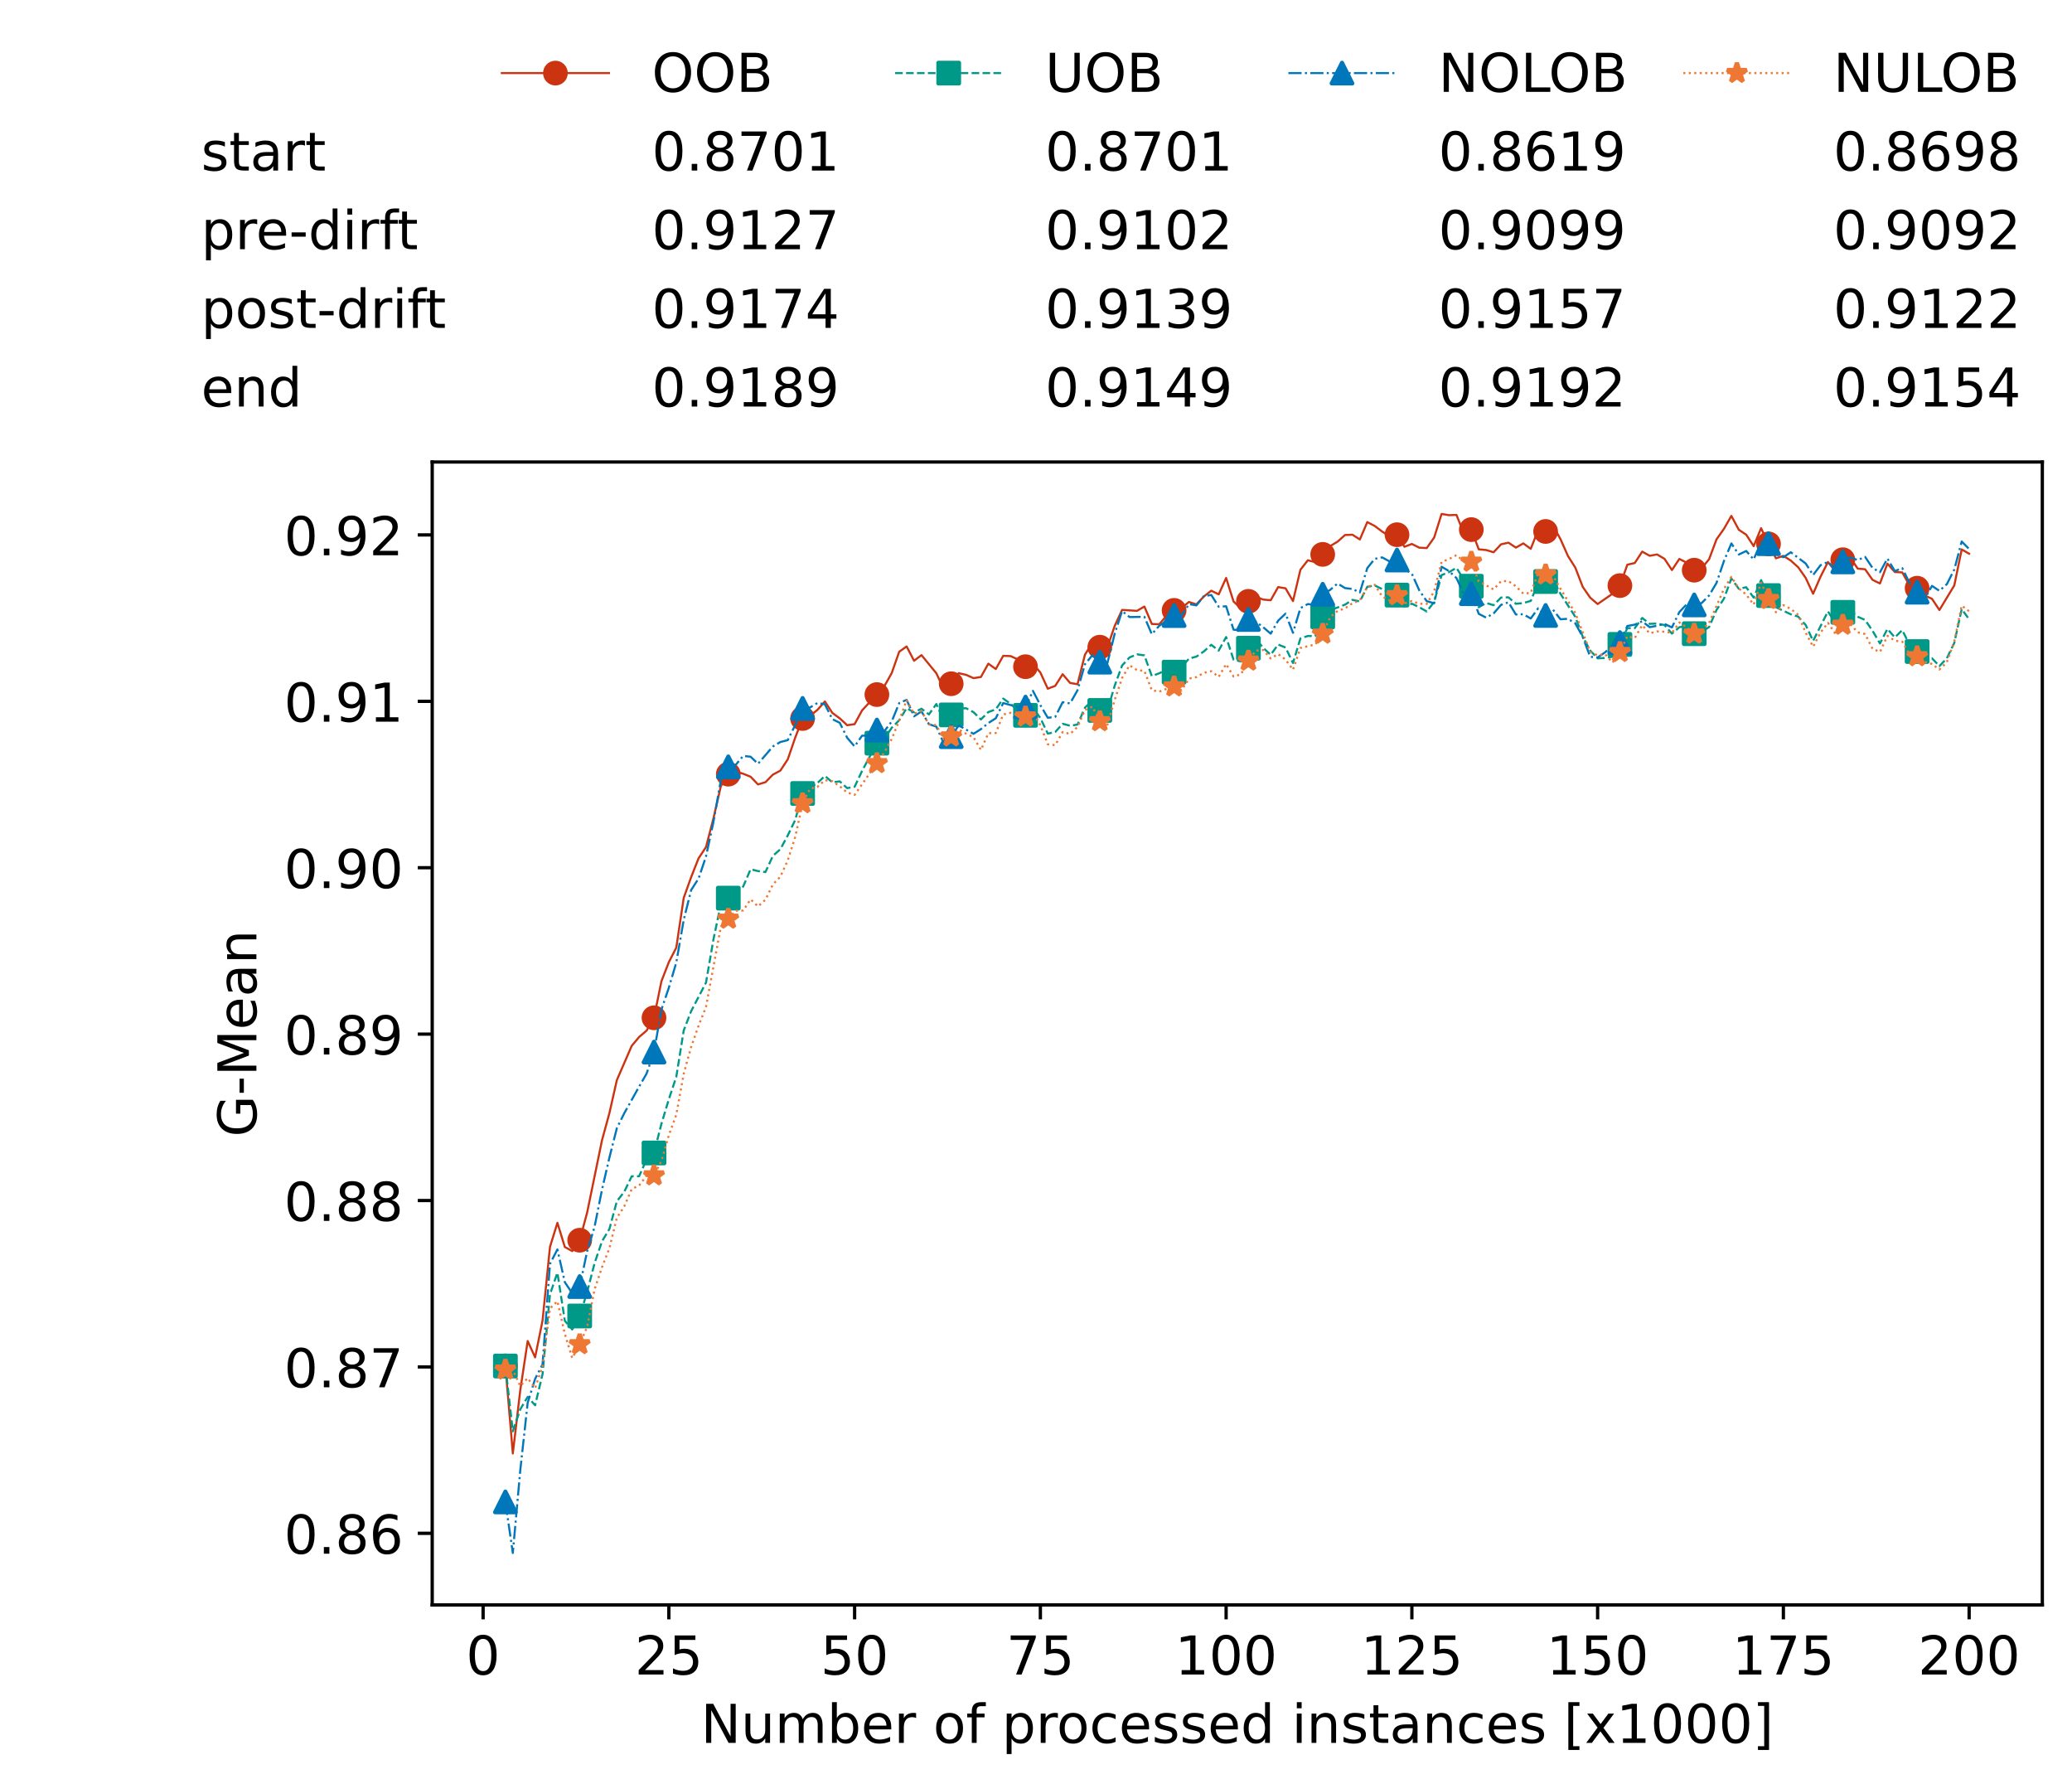 <?xml version="1.0" encoding="utf-8" standalone="no"?>
<!DOCTYPE svg PUBLIC "-//W3C//DTD SVG 1.1//EN"
  "http://www.w3.org/Graphics/SVG/1.1/DTD/svg11.dtd">
<!-- Created with matplotlib (https://matplotlib.org/) -->
<svg height="432.615pt" version="1.1" viewBox="0 0 502.65 432.615" width="502.65pt" xmlns="http://www.w3.org/2000/svg" xmlns:xlink="http://www.w3.org/1999/xlink">
 <defs>
  <style type="text/css">*{stroke-linecap:butt;stroke-linejoin:round;}</style>
 </defs>
 <g id="figure_1">
  <g id="patch_1">
   <path d="M 0 432.615 
L 502.65 432.615 
L 502.65 0 
L 0 0 
z
" style="fill:#ffffff;"/>
  </g>
  <g id="axes_1">
   <g id="patch_2">
    <path d="M 104.85 389.252 
L 495.45 389.252 
L 495.45 112.052 
L 104.85 112.052 
z
" style="fill:#ffffff;"/>
   </g>
   <g id="matplotlib.axis_1">
    <g id="xtick_1">
     <g id="line2d_1">
      <defs>
       <path d="M 0 0 
L 0 3.5 
" id="mfbb66b8727" style="stroke:#000000;stroke-width:0.8;"/>
      </defs>
      <g>
       <use style="stroke:#000000;stroke-width:0.8;" x="117.197" xlink:href="#mfbb66b8727" y="389.252"/>
      </g>
     </g>
     <g id="text_1">
      <!-- 0 -->
      <g transform="translate(113.061 406.13)scale(0.13 -0.13)">
       <defs>
        <path d="M 31.781 66.406 
Q 24.172 66.406 20.328 58.906 
Q 16.5 51.422 16.5 36.375 
Q 16.5 21.391 20.328 13.891 
Q 24.172 6.391 31.781 6.391 
Q 39.453 6.391 43.281 13.891 
Q 47.125 21.391 47.125 36.375 
Q 47.125 51.422 43.281 58.906 
Q 39.453 66.406 31.781 66.406 
z
M 31.781 74.219 
Q 44.047 74.219 50.516 64.516 
Q 56.984 54.828 56.984 36.375 
Q 56.984 17.969 50.516 8.266 
Q 44.047 -1.422 31.781 -1.422 
Q 19.531 -1.422 13.062 8.266 
Q 6.594 17.969 6.594 36.375 
Q 6.594 54.828 13.062 64.516 
Q 19.531 74.219 31.781 74.219 
z
" id="DejaVuSans-48"/>
       </defs>
       <use xlink:href="#DejaVuSans-48"/>
      </g>
     </g>
    </g>
    <g id="xtick_2">
     <g id="line2d_2">
      <g>
       <use style="stroke:#000000;stroke-width:0.8;" x="162.259" xlink:href="#mfbb66b8727" y="389.252"/>
      </g>
     </g>
     <g id="text_2">
      <!-- 25 -->
      <g transform="translate(153.988 406.13)scale(0.13 -0.13)">
       <defs>
        <path d="M 19.188 8.297 
L 53.609 8.297 
L 53.609 0 
L 7.328 0 
L 7.328 8.297 
Q 12.938 14.109 22.625 23.891 
Q 32.328 33.688 34.812 36.531 
Q 39.547 41.844 41.422 45.531 
Q 43.312 49.219 43.312 52.781 
Q 43.312 58.594 39.234 62.25 
Q 35.156 65.922 28.609 65.922 
Q 23.969 65.922 18.812 64.312 
Q 13.672 62.703 7.812 59.422 
L 7.812 69.391 
Q 13.766 71.781 18.938 73 
Q 24.125 74.219 28.422 74.219 
Q 39.75 74.219 46.484 68.547 
Q 53.219 62.891 53.219 53.422 
Q 53.219 48.922 51.531 44.891 
Q 49.859 40.875 45.406 35.406 
Q 44.188 33.984 37.641 27.219 
Q 31.109 20.453 19.188 8.297 
z
" id="DejaVuSans-50"/>
        <path d="M 10.797 72.906 
L 49.516 72.906 
L 49.516 64.594 
L 19.828 64.594 
L 19.828 46.734 
Q 21.969 47.469 24.109 47.828 
Q 26.266 48.188 28.422 48.188 
Q 40.625 48.188 47.75 41.5 
Q 54.891 34.812 54.891 23.391 
Q 54.891 11.625 47.562 5.094 
Q 40.234 -1.422 26.906 -1.422 
Q 22.312 -1.422 17.547 -0.641 
Q 12.797 0.141 7.719 1.703 
L 7.719 11.625 
Q 12.109 9.234 16.797 8.062 
Q 21.484 6.891 26.703 6.891 
Q 35.156 6.891 40.078 11.328 
Q 45.016 15.766 45.016 23.391 
Q 45.016 31 40.078 35.438 
Q 35.156 39.891 26.703 39.891 
Q 22.75 39.891 18.812 39.016 
Q 14.891 38.141 10.797 36.281 
z
" id="DejaVuSans-53"/>
       </defs>
       <use xlink:href="#DejaVuSans-50"/>
       <use x="63.623" xlink:href="#DejaVuSans-53"/>
      </g>
     </g>
    </g>
    <g id="xtick_3">
     <g id="line2d_3">
      <g>
       <use style="stroke:#000000;stroke-width:0.8;" x="207.322" xlink:href="#mfbb66b8727" y="389.252"/>
      </g>
     </g>
     <g id="text_3">
      <!-- 50 -->
      <g transform="translate(199.05 406.13)scale(0.13 -0.13)">
       <use xlink:href="#DejaVuSans-53"/>
       <use x="63.623" xlink:href="#DejaVuSans-48"/>
      </g>
     </g>
    </g>
    <g id="xtick_4">
     <g id="line2d_4">
      <g>
       <use style="stroke:#000000;stroke-width:0.8;" x="252.384" xlink:href="#mfbb66b8727" y="389.252"/>
      </g>
     </g>
     <g id="text_4">
      <!-- 75 -->
      <g transform="translate(244.113 406.13)scale(0.13 -0.13)">
       <defs>
        <path d="M 8.203 72.906 
L 55.078 72.906 
L 55.078 68.703 
L 28.609 0 
L 18.312 0 
L 43.219 64.594 
L 8.203 64.594 
z
" id="DejaVuSans-55"/>
       </defs>
       <use xlink:href="#DejaVuSans-55"/>
       <use x="63.623" xlink:href="#DejaVuSans-53"/>
      </g>
     </g>
    </g>
    <g id="xtick_5">
     <g id="line2d_5">
      <g>
       <use style="stroke:#000000;stroke-width:0.8;" x="297.446" xlink:href="#mfbb66b8727" y="389.252"/>
      </g>
     </g>
     <g id="text_5">
      <!-- 100 -->
      <g transform="translate(285.039 406.13)scale(0.13 -0.13)">
       <defs>
        <path d="M 12.406 8.297 
L 28.516 8.297 
L 28.516 63.922 
L 10.984 60.406 
L 10.984 69.391 
L 28.422 72.906 
L 38.281 72.906 
L 38.281 8.297 
L 54.391 8.297 
L 54.391 0 
L 12.406 0 
z
" id="DejaVuSans-49"/>
       </defs>
       <use xlink:href="#DejaVuSans-49"/>
       <use x="63.623" xlink:href="#DejaVuSans-48"/>
       <use x="127.246" xlink:href="#DejaVuSans-48"/>
      </g>
     </g>
    </g>
    <g id="xtick_6">
     <g id="line2d_6">
      <g>
       <use style="stroke:#000000;stroke-width:0.8;" x="342.509" xlink:href="#mfbb66b8727" y="389.252"/>
      </g>
     </g>
     <g id="text_6">
      <!-- 125 -->
      <g transform="translate(330.102 406.13)scale(0.13 -0.13)">
       <use xlink:href="#DejaVuSans-49"/>
       <use x="63.623" xlink:href="#DejaVuSans-50"/>
       <use x="127.246" xlink:href="#DejaVuSans-53"/>
      </g>
     </g>
    </g>
    <g id="xtick_7">
     <g id="line2d_7">
      <g>
       <use style="stroke:#000000;stroke-width:0.8;" x="387.571" xlink:href="#mfbb66b8727" y="389.252"/>
      </g>
     </g>
     <g id="text_7">
      <!-- 150 -->
      <g transform="translate(375.164 406.13)scale(0.13 -0.13)">
       <use xlink:href="#DejaVuSans-49"/>
       <use x="63.623" xlink:href="#DejaVuSans-53"/>
       <use x="127.246" xlink:href="#DejaVuSans-48"/>
      </g>
     </g>
    </g>
    <g id="xtick_8">
     <g id="line2d_8">
      <g>
       <use style="stroke:#000000;stroke-width:0.8;" x="432.633" xlink:href="#mfbb66b8727" y="389.252"/>
      </g>
     </g>
     <g id="text_8">
      <!-- 175 -->
      <g transform="translate(420.226 406.13)scale(0.13 -0.13)">
       <use xlink:href="#DejaVuSans-49"/>
       <use x="63.623" xlink:href="#DejaVuSans-55"/>
       <use x="127.246" xlink:href="#DejaVuSans-53"/>
      </g>
     </g>
    </g>
    <g id="xtick_9">
     <g id="line2d_9">
      <g>
       <use style="stroke:#000000;stroke-width:0.8;" x="477.695" xlink:href="#mfbb66b8727" y="389.252"/>
      </g>
     </g>
     <g id="text_9">
      <!-- 200 -->
      <g transform="translate(465.289 406.13)scale(0.13 -0.13)">
       <use xlink:href="#DejaVuSans-50"/>
       <use x="63.623" xlink:href="#DejaVuSans-48"/>
       <use x="127.246" xlink:href="#DejaVuSans-48"/>
      </g>
     </g>
    </g>
    <g id="text_10">
     <!-- Number of processed instances [x1000] -->
     <g transform="translate(170.025 422.711)scale(0.13 -0.13)">
      <defs>
       <path d="M 9.812 72.906 
L 23.094 72.906 
L 55.422 11.922 
L 55.422 72.906 
L 64.984 72.906 
L 64.984 0 
L 51.703 0 
L 19.391 60.984 
L 19.391 0 
L 9.812 0 
z
" id="DejaVuSans-78"/>
       <path d="M 8.5 21.578 
L 8.5 54.688 
L 17.484 54.688 
L 17.484 21.922 
Q 17.484 14.156 20.5 10.266 
Q 23.531 6.391 29.594 6.391 
Q 36.859 6.391 41.078 11.031 
Q 45.312 15.672 45.312 23.688 
L 45.312 54.688 
L 54.297 54.688 
L 54.297 0 
L 45.312 0 
L 45.312 8.406 
Q 42.047 3.422 37.719 1 
Q 33.406 -1.422 27.688 -1.422 
Q 18.266 -1.422 13.375 4.438 
Q 8.5 10.297 8.5 21.578 
z
M 31.109 56 
z
" id="DejaVuSans-117"/>
       <path d="M 52 44.188 
Q 55.375 50.25 60.062 53.125 
Q 64.75 56 71.094 56 
Q 79.641 56 84.281 50.016 
Q 88.922 44.047 88.922 33.016 
L 88.922 0 
L 79.891 0 
L 79.891 32.719 
Q 79.891 40.578 77.094 44.375 
Q 74.312 48.188 68.609 48.188 
Q 61.625 48.188 57.562 43.547 
Q 53.516 38.922 53.516 30.906 
L 53.516 0 
L 44.484 0 
L 44.484 32.719 
Q 44.484 40.625 41.703 44.406 
Q 38.922 48.188 33.109 48.188 
Q 26.219 48.188 22.156 43.531 
Q 18.109 38.875 18.109 30.906 
L 18.109 0 
L 9.078 0 
L 9.078 54.688 
L 18.109 54.688 
L 18.109 46.188 
Q 21.188 51.219 25.484 53.609 
Q 29.781 56 35.688 56 
Q 41.656 56 45.828 52.969 
Q 50 49.953 52 44.188 
z
" id="DejaVuSans-109"/>
       <path d="M 48.688 27.297 
Q 48.688 37.203 44.609 42.844 
Q 40.531 48.484 33.406 48.484 
Q 26.266 48.484 22.188 42.844 
Q 18.109 37.203 18.109 27.297 
Q 18.109 17.391 22.188 11.75 
Q 26.266 6.109 33.406 6.109 
Q 40.531 6.109 44.609 11.75 
Q 48.688 17.391 48.688 27.297 
z
M 18.109 46.391 
Q 20.953 51.266 25.266 53.625 
Q 29.594 56 35.594 56 
Q 45.562 56 51.781 48.094 
Q 58.016 40.188 58.016 27.297 
Q 58.016 14.406 51.781 6.484 
Q 45.562 -1.422 35.594 -1.422 
Q 29.594 -1.422 25.266 0.953 
Q 20.953 3.328 18.109 8.203 
L 18.109 0 
L 9.078 0 
L 9.078 75.984 
L 18.109 75.984 
z
" id="DejaVuSans-98"/>
       <path d="M 56.203 29.594 
L 56.203 25.203 
L 14.891 25.203 
Q 15.484 15.922 20.484 11.062 
Q 25.484 6.203 34.422 6.203 
Q 39.594 6.203 44.453 7.469 
Q 49.312 8.734 54.109 11.281 
L 54.109 2.781 
Q 49.266 0.734 44.188 -0.344 
Q 39.109 -1.422 33.891 -1.422 
Q 20.797 -1.422 13.156 6.188 
Q 5.516 13.812 5.516 26.812 
Q 5.516 40.234 12.766 48.109 
Q 20.016 56 32.328 56 
Q 43.359 56 49.781 48.891 
Q 56.203 41.797 56.203 29.594 
z
M 47.219 32.234 
Q 47.125 39.594 43.094 43.984 
Q 39.062 48.391 32.422 48.391 
Q 24.906 48.391 20.391 44.141 
Q 15.875 39.891 15.188 32.172 
z
" id="DejaVuSans-101"/>
       <path d="M 41.109 46.297 
Q 39.594 47.172 37.812 47.578 
Q 36.031 48 33.891 48 
Q 26.266 48 22.188 43.047 
Q 18.109 38.094 18.109 28.812 
L 18.109 0 
L 9.078 0 
L 9.078 54.688 
L 18.109 54.688 
L 18.109 46.188 
Q 20.953 51.172 25.484 53.578 
Q 30.031 56 36.531 56 
Q 37.453 56 38.578 55.875 
Q 39.703 55.766 41.062 55.516 
z
" id="DejaVuSans-114"/>
       <path id="DejaVuSans-32"/>
       <path d="M 30.609 48.391 
Q 23.391 48.391 19.188 42.75 
Q 14.984 37.109 14.984 27.297 
Q 14.984 17.484 19.156 11.844 
Q 23.344 6.203 30.609 6.203 
Q 37.797 6.203 41.984 11.859 
Q 46.188 17.531 46.188 27.297 
Q 46.188 37.016 41.984 42.703 
Q 37.797 48.391 30.609 48.391 
z
M 30.609 56 
Q 42.328 56 49.016 48.375 
Q 55.719 40.766 55.719 27.297 
Q 55.719 13.875 49.016 6.219 
Q 42.328 -1.422 30.609 -1.422 
Q 18.844 -1.422 12.172 6.219 
Q 5.516 13.875 5.516 27.297 
Q 5.516 40.766 12.172 48.375 
Q 18.844 56 30.609 56 
z
" id="DejaVuSans-111"/>
       <path d="M 37.109 75.984 
L 37.109 68.5 
L 28.516 68.5 
Q 23.688 68.5 21.797 66.547 
Q 19.922 64.594 19.922 59.516 
L 19.922 54.688 
L 34.719 54.688 
L 34.719 47.703 
L 19.922 47.703 
L 19.922 0 
L 10.891 0 
L 10.891 47.703 
L 2.297 47.703 
L 2.297 54.688 
L 10.891 54.688 
L 10.891 58.5 
Q 10.891 67.625 15.141 71.797 
Q 19.391 75.984 28.609 75.984 
z
" id="DejaVuSans-102"/>
       <path d="M 18.109 8.203 
L 18.109 -20.797 
L 9.078 -20.797 
L 9.078 54.688 
L 18.109 54.688 
L 18.109 46.391 
Q 20.953 51.266 25.266 53.625 
Q 29.594 56 35.594 56 
Q 45.562 56 51.781 48.094 
Q 58.016 40.188 58.016 27.297 
Q 58.016 14.406 51.781 6.484 
Q 45.562 -1.422 35.594 -1.422 
Q 29.594 -1.422 25.266 0.953 
Q 20.953 3.328 18.109 8.203 
z
M 48.688 27.297 
Q 48.688 37.203 44.609 42.844 
Q 40.531 48.484 33.406 48.484 
Q 26.266 48.484 22.188 42.844 
Q 18.109 37.203 18.109 27.297 
Q 18.109 17.391 22.188 11.75 
Q 26.266 6.109 33.406 6.109 
Q 40.531 6.109 44.609 11.75 
Q 48.688 17.391 48.688 27.297 
z
" id="DejaVuSans-112"/>
       <path d="M 48.781 52.594 
L 48.781 44.188 
Q 44.969 46.297 41.141 47.344 
Q 37.312 48.391 33.406 48.391 
Q 24.656 48.391 19.812 42.844 
Q 14.984 37.312 14.984 27.297 
Q 14.984 17.281 19.812 11.734 
Q 24.656 6.203 33.406 6.203 
Q 37.312 6.203 41.141 7.25 
Q 44.969 8.297 48.781 10.406 
L 48.781 2.094 
Q 45.016 0.344 40.984 -0.531 
Q 36.969 -1.422 32.422 -1.422 
Q 20.062 -1.422 12.781 6.344 
Q 5.516 14.109 5.516 27.297 
Q 5.516 40.672 12.859 48.328 
Q 20.219 56 33.016 56 
Q 37.156 56 41.109 55.141 
Q 45.062 54.297 48.781 52.594 
z
" id="DejaVuSans-99"/>
       <path d="M 44.281 53.078 
L 44.281 44.578 
Q 40.484 46.531 36.375 47.5 
Q 32.281 48.484 27.875 48.484 
Q 21.188 48.484 17.844 46.438 
Q 14.5 44.391 14.5 40.281 
Q 14.5 37.156 16.891 35.375 
Q 19.281 33.594 26.516 31.984 
L 29.594 31.297 
Q 39.156 29.25 43.188 25.516 
Q 47.219 21.781 47.219 15.094 
Q 47.219 7.469 41.188 3.016 
Q 35.156 -1.422 24.609 -1.422 
Q 20.219 -1.422 15.453 -0.562 
Q 10.688 0.297 5.422 2 
L 5.422 11.281 
Q 10.406 8.688 15.234 7.391 
Q 20.062 6.109 24.812 6.109 
Q 31.156 6.109 34.562 8.281 
Q 37.984 10.453 37.984 14.406 
Q 37.984 18.062 35.516 20.016 
Q 33.062 21.969 24.703 23.781 
L 21.578 24.516 
Q 13.234 26.266 9.516 29.906 
Q 5.812 33.547 5.812 39.891 
Q 5.812 47.609 11.281 51.797 
Q 16.75 56 26.812 56 
Q 31.781 56 36.172 55.266 
Q 40.578 54.547 44.281 53.078 
z
" id="DejaVuSans-115"/>
       <path d="M 45.406 46.391 
L 45.406 75.984 
L 54.391 75.984 
L 54.391 0 
L 45.406 0 
L 45.406 8.203 
Q 42.578 3.328 38.25 0.953 
Q 33.938 -1.422 27.875 -1.422 
Q 17.969 -1.422 11.734 6.484 
Q 5.516 14.406 5.516 27.297 
Q 5.516 40.188 11.734 48.094 
Q 17.969 56 27.875 56 
Q 33.938 56 38.25 53.625 
Q 42.578 51.266 45.406 46.391 
z
M 14.797 27.297 
Q 14.797 17.391 18.875 11.75 
Q 22.953 6.109 30.078 6.109 
Q 37.203 6.109 41.297 11.75 
Q 45.406 17.391 45.406 27.297 
Q 45.406 37.203 41.297 42.844 
Q 37.203 48.484 30.078 48.484 
Q 22.953 48.484 18.875 42.844 
Q 14.797 37.203 14.797 27.297 
z
" id="DejaVuSans-100"/>
       <path d="M 9.422 54.688 
L 18.406 54.688 
L 18.406 0 
L 9.422 0 
z
M 9.422 75.984 
L 18.406 75.984 
L 18.406 64.594 
L 9.422 64.594 
z
" id="DejaVuSans-105"/>
       <path d="M 54.891 33.016 
L 54.891 0 
L 45.906 0 
L 45.906 32.719 
Q 45.906 40.484 42.875 44.328 
Q 39.844 48.188 33.797 48.188 
Q 26.516 48.188 22.312 43.547 
Q 18.109 38.922 18.109 30.906 
L 18.109 0 
L 9.078 0 
L 9.078 54.688 
L 18.109 54.688 
L 18.109 46.188 
Q 21.344 51.125 25.703 53.562 
Q 30.078 56 35.797 56 
Q 45.219 56 50.047 50.172 
Q 54.891 44.344 54.891 33.016 
z
" id="DejaVuSans-110"/>
       <path d="M 18.312 70.219 
L 18.312 54.688 
L 36.812 54.688 
L 36.812 47.703 
L 18.312 47.703 
L 18.312 18.016 
Q 18.312 11.328 20.141 9.422 
Q 21.969 7.516 27.594 7.516 
L 36.812 7.516 
L 36.812 0 
L 27.594 0 
Q 17.188 0 13.234 3.875 
Q 9.281 7.766 9.281 18.016 
L 9.281 47.703 
L 2.688 47.703 
L 2.688 54.688 
L 9.281 54.688 
L 9.281 70.219 
z
" id="DejaVuSans-116"/>
       <path d="M 34.281 27.484 
Q 23.391 27.484 19.188 25 
Q 14.984 22.516 14.984 16.5 
Q 14.984 11.719 18.141 8.906 
Q 21.297 6.109 26.703 6.109 
Q 34.188 6.109 38.703 11.406 
Q 43.219 16.703 43.219 25.484 
L 43.219 27.484 
z
M 52.203 31.203 
L 52.203 0 
L 43.219 0 
L 43.219 8.297 
Q 40.141 3.328 35.547 0.953 
Q 30.953 -1.422 24.312 -1.422 
Q 15.922 -1.422 10.953 3.297 
Q 6 8.016 6 15.922 
Q 6 25.141 12.172 29.828 
Q 18.359 34.516 30.609 34.516 
L 43.219 34.516 
L 43.219 35.406 
Q 43.219 41.609 39.141 45 
Q 35.062 48.391 27.688 48.391 
Q 23 48.391 18.547 47.266 
Q 14.109 46.141 10.016 43.891 
L 10.016 52.203 
Q 14.938 54.109 19.578 55.047 
Q 24.219 56 28.609 56 
Q 40.484 56 46.344 49.844 
Q 52.203 43.703 52.203 31.203 
z
" id="DejaVuSans-97"/>
       <path d="M 8.594 75.984 
L 29.297 75.984 
L 29.297 69 
L 17.578 69 
L 17.578 -6.203 
L 29.297 -6.203 
L 29.297 -13.188 
L 8.594 -13.188 
z
" id="DejaVuSans-91"/>
       <path d="M 54.891 54.688 
L 35.109 28.078 
L 55.906 0 
L 45.312 0 
L 29.391 21.484 
L 13.484 0 
L 2.875 0 
L 24.125 28.609 
L 4.688 54.688 
L 15.281 54.688 
L 29.781 35.203 
L 44.281 54.688 
z
" id="DejaVuSans-120"/>
       <path d="M 30.422 75.984 
L 30.422 -13.188 
L 9.719 -13.188 
L 9.719 -6.203 
L 21.391 -6.203 
L 21.391 69 
L 9.719 69 
L 9.719 75.984 
z
" id="DejaVuSans-93"/>
      </defs>
      <use xlink:href="#DejaVuSans-78"/>
      <use x="74.805" xlink:href="#DejaVuSans-117"/>
      <use x="138.184" xlink:href="#DejaVuSans-109"/>
      <use x="235.596" xlink:href="#DejaVuSans-98"/>
      <use x="299.072" xlink:href="#DejaVuSans-101"/>
      <use x="360.596" xlink:href="#DejaVuSans-114"/>
      <use x="401.709" xlink:href="#DejaVuSans-32"/>
      <use x="433.496" xlink:href="#DejaVuSans-111"/>
      <use x="494.678" xlink:href="#DejaVuSans-102"/>
      <use x="529.883" xlink:href="#DejaVuSans-32"/>
      <use x="561.67" xlink:href="#DejaVuSans-112"/>
      <use x="625.146" xlink:href="#DejaVuSans-114"/>
      <use x="664.01" xlink:href="#DejaVuSans-111"/>
      <use x="725.191" xlink:href="#DejaVuSans-99"/>
      <use x="780.172" xlink:href="#DejaVuSans-101"/>
      <use x="841.695" xlink:href="#DejaVuSans-115"/>
      <use x="893.795" xlink:href="#DejaVuSans-115"/>
      <use x="945.895" xlink:href="#DejaVuSans-101"/>
      <use x="1007.418" xlink:href="#DejaVuSans-100"/>
      <use x="1070.895" xlink:href="#DejaVuSans-32"/>
      <use x="1102.682" xlink:href="#DejaVuSans-105"/>
      <use x="1130.465" xlink:href="#DejaVuSans-110"/>
      <use x="1193.844" xlink:href="#DejaVuSans-115"/>
      <use x="1245.943" xlink:href="#DejaVuSans-116"/>
      <use x="1285.152" xlink:href="#DejaVuSans-97"/>
      <use x="1346.432" xlink:href="#DejaVuSans-110"/>
      <use x="1409.811" xlink:href="#DejaVuSans-99"/>
      <use x="1464.791" xlink:href="#DejaVuSans-101"/>
      <use x="1526.314" xlink:href="#DejaVuSans-115"/>
      <use x="1578.414" xlink:href="#DejaVuSans-32"/>
      <use x="1610.201" xlink:href="#DejaVuSans-91"/>
      <use x="1649.215" xlink:href="#DejaVuSans-120"/>
      <use x="1708.395" xlink:href="#DejaVuSans-49"/>
      <use x="1772.018" xlink:href="#DejaVuSans-48"/>
      <use x="1835.641" xlink:href="#DejaVuSans-48"/>
      <use x="1899.264" xlink:href="#DejaVuSans-48"/>
      <use x="1962.887" xlink:href="#DejaVuSans-93"/>
     </g>
    </g>
   </g>
   <g id="matplotlib.axis_2">
    <g id="ytick_1">
     <g id="line2d_10">
      <defs>
       <path d="M 0 0 
L -3.5 0 
" id="mb7c1669e7f" style="stroke:#000000;stroke-width:0.8;"/>
      </defs>
      <g>
       <use style="stroke:#000000;stroke-width:0.8;" x="104.85" xlink:href="#mb7c1669e7f" y="371.884"/>
      </g>
     </g>
     <g id="text_11">
      <!-- 0.86 -->
      <g transform="translate(68.905 376.823)scale(0.13 -0.13)">
       <defs>
        <path d="M 10.688 12.406 
L 21 12.406 
L 21 0 
L 10.688 0 
z
" id="DejaVuSans-46"/>
        <path d="M 31.781 34.625 
Q 24.75 34.625 20.719 30.859 
Q 16.703 27.094 16.703 20.516 
Q 16.703 13.922 20.719 10.156 
Q 24.75 6.391 31.781 6.391 
Q 38.812 6.391 42.859 10.172 
Q 46.922 13.969 46.922 20.516 
Q 46.922 27.094 42.891 30.859 
Q 38.875 34.625 31.781 34.625 
z
M 21.922 38.812 
Q 15.578 40.375 12.031 44.719 
Q 8.5 49.078 8.5 55.328 
Q 8.5 64.062 14.719 69.141 
Q 20.953 74.219 31.781 74.219 
Q 42.672 74.219 48.875 69.141 
Q 55.078 64.062 55.078 55.328 
Q 55.078 49.078 51.531 44.719 
Q 48 40.375 41.703 38.812 
Q 48.828 37.156 52.797 32.312 
Q 56.781 27.484 56.781 20.516 
Q 56.781 9.906 50.312 4.234 
Q 43.844 -1.422 31.781 -1.422 
Q 19.734 -1.422 13.25 4.234 
Q 6.781 9.906 6.781 20.516 
Q 6.781 27.484 10.781 32.312 
Q 14.797 37.156 21.922 38.812 
z
M 18.312 54.391 
Q 18.312 48.734 21.844 45.562 
Q 25.391 42.391 31.781 42.391 
Q 38.141 42.391 41.719 45.562 
Q 45.312 48.734 45.312 54.391 
Q 45.312 60.062 41.719 63.234 
Q 38.141 66.406 31.781 66.406 
Q 25.391 66.406 21.844 63.234 
Q 18.312 60.062 18.312 54.391 
z
" id="DejaVuSans-56"/>
        <path d="M 33.016 40.375 
Q 26.375 40.375 22.484 35.828 
Q 18.609 31.297 18.609 23.391 
Q 18.609 15.531 22.484 10.953 
Q 26.375 6.391 33.016 6.391 
Q 39.656 6.391 43.531 10.953 
Q 47.406 15.531 47.406 23.391 
Q 47.406 31.297 43.531 35.828 
Q 39.656 40.375 33.016 40.375 
z
M 52.594 71.297 
L 52.594 62.312 
Q 48.875 64.062 45.094 64.984 
Q 41.312 65.922 37.594 65.922 
Q 27.828 65.922 22.672 59.328 
Q 17.531 52.734 16.797 39.406 
Q 19.672 43.656 24.016 45.922 
Q 28.375 48.188 33.594 48.188 
Q 44.578 48.188 50.953 41.516 
Q 57.328 34.859 57.328 23.391 
Q 57.328 12.156 50.688 5.359 
Q 44.047 -1.422 33.016 -1.422 
Q 20.359 -1.422 13.672 8.266 
Q 6.984 17.969 6.984 36.375 
Q 6.984 53.656 15.188 63.938 
Q 23.391 74.219 37.203 74.219 
Q 40.922 74.219 44.703 73.484 
Q 48.484 72.75 52.594 71.297 
z
" id="DejaVuSans-54"/>
       </defs>
       <use xlink:href="#DejaVuSans-48"/>
       <use x="63.623" xlink:href="#DejaVuSans-46"/>
       <use x="95.41" xlink:href="#DejaVuSans-56"/>
       <use x="159.033" xlink:href="#DejaVuSans-54"/>
      </g>
     </g>
    </g>
    <g id="ytick_2">
     <g id="line2d_11">
      <g>
       <use style="stroke:#000000;stroke-width:0.8;" x="104.85" xlink:href="#mb7c1669e7f" y="331.526"/>
      </g>
     </g>
     <g id="text_12">
      <!-- 0.87 -->
      <g transform="translate(68.905 336.465)scale(0.13 -0.13)">
       <use xlink:href="#DejaVuSans-48"/>
       <use x="63.623" xlink:href="#DejaVuSans-46"/>
       <use x="95.41" xlink:href="#DejaVuSans-56"/>
       <use x="159.033" xlink:href="#DejaVuSans-55"/>
      </g>
     </g>
    </g>
    <g id="ytick_3">
     <g id="line2d_12">
      <g>
       <use style="stroke:#000000;stroke-width:0.8;" x="104.85" xlink:href="#mb7c1669e7f" y="291.168"/>
      </g>
     </g>
     <g id="text_13">
      <!-- 0.88 -->
      <g transform="translate(68.905 296.107)scale(0.13 -0.13)">
       <use xlink:href="#DejaVuSans-48"/>
       <use x="63.623" xlink:href="#DejaVuSans-46"/>
       <use x="95.41" xlink:href="#DejaVuSans-56"/>
       <use x="159.033" xlink:href="#DejaVuSans-56"/>
      </g>
     </g>
    </g>
    <g id="ytick_4">
     <g id="line2d_13">
      <g>
       <use style="stroke:#000000;stroke-width:0.8;" x="104.85" xlink:href="#mb7c1669e7f" y="250.81"/>
      </g>
     </g>
     <g id="text_14">
      <!-- 0.89 -->
      <g transform="translate(68.905 255.749)scale(0.13 -0.13)">
       <defs>
        <path d="M 10.984 1.516 
L 10.984 10.5 
Q 14.703 8.734 18.5 7.812 
Q 22.312 6.891 25.984 6.891 
Q 35.75 6.891 40.891 13.453 
Q 46.047 20.016 46.781 33.406 
Q 43.953 29.203 39.594 26.953 
Q 35.25 24.703 29.984 24.703 
Q 19.047 24.703 12.672 31.312 
Q 6.297 37.938 6.297 49.422 
Q 6.297 60.641 12.938 67.422 
Q 19.578 74.219 30.609 74.219 
Q 43.266 74.219 49.922 64.516 
Q 56.594 54.828 56.594 36.375 
Q 56.594 19.141 48.406 8.859 
Q 40.234 -1.422 26.422 -1.422 
Q 22.703 -1.422 18.891 -0.688 
Q 15.094 0.047 10.984 1.516 
z
M 30.609 32.422 
Q 37.25 32.422 41.125 36.953 
Q 45.016 41.5 45.016 49.422 
Q 45.016 57.281 41.125 61.844 
Q 37.25 66.406 30.609 66.406 
Q 23.969 66.406 20.094 61.844 
Q 16.219 57.281 16.219 49.422 
Q 16.219 41.5 20.094 36.953 
Q 23.969 32.422 30.609 32.422 
z
" id="DejaVuSans-57"/>
       </defs>
       <use xlink:href="#DejaVuSans-48"/>
       <use x="63.623" xlink:href="#DejaVuSans-46"/>
       <use x="95.41" xlink:href="#DejaVuSans-56"/>
       <use x="159.033" xlink:href="#DejaVuSans-57"/>
      </g>
     </g>
    </g>
    <g id="ytick_5">
     <g id="line2d_14">
      <g>
       <use style="stroke:#000000;stroke-width:0.8;" x="104.85" xlink:href="#mb7c1669e7f" y="210.452"/>
      </g>
     </g>
     <g id="text_15">
      <!-- 0.90 -->
      <g transform="translate(68.905 215.39)scale(0.13 -0.13)">
       <use xlink:href="#DejaVuSans-48"/>
       <use x="63.623" xlink:href="#DejaVuSans-46"/>
       <use x="95.41" xlink:href="#DejaVuSans-57"/>
       <use x="159.033" xlink:href="#DejaVuSans-48"/>
      </g>
     </g>
    </g>
    <g id="ytick_6">
     <g id="line2d_15">
      <g>
       <use style="stroke:#000000;stroke-width:0.8;" x="104.85" xlink:href="#mb7c1669e7f" y="170.093"/>
      </g>
     </g>
     <g id="text_16">
      <!-- 0.91 -->
      <g transform="translate(68.905 175.032)scale(0.13 -0.13)">
       <use xlink:href="#DejaVuSans-48"/>
       <use x="63.623" xlink:href="#DejaVuSans-46"/>
       <use x="95.41" xlink:href="#DejaVuSans-57"/>
       <use x="159.033" xlink:href="#DejaVuSans-49"/>
      </g>
     </g>
    </g>
    <g id="ytick_7">
     <g id="line2d_16">
      <g>
       <use style="stroke:#000000;stroke-width:0.8;" x="104.85" xlink:href="#mb7c1669e7f" y="129.735"/>
      </g>
     </g>
     <g id="text_17">
      <!-- 0.92 -->
      <g transform="translate(68.905 134.674)scale(0.13 -0.13)">
       <use xlink:href="#DejaVuSans-48"/>
       <use x="63.623" xlink:href="#DejaVuSans-46"/>
       <use x="95.41" xlink:href="#DejaVuSans-57"/>
       <use x="159.033" xlink:href="#DejaVuSans-50"/>
      </g>
     </g>
    </g>
    <g id="text_18">
     <!-- G-Mean -->
     <g transform="translate(62.201 275.744)rotate(-90)scale(0.13 -0.13)">
      <defs>
       <path d="M 59.516 10.406 
L 59.516 29.984 
L 43.406 29.984 
L 43.406 38.094 
L 69.281 38.094 
L 69.281 6.781 
Q 63.578 2.734 56.688 0.656 
Q 49.812 -1.422 42 -1.422 
Q 24.906 -1.422 15.25 8.562 
Q 5.609 18.562 5.609 36.375 
Q 5.609 54.25 15.25 64.234 
Q 24.906 74.219 42 74.219 
Q 49.125 74.219 55.547 72.453 
Q 61.969 70.703 67.391 67.281 
L 67.391 56.781 
Q 61.922 61.422 55.766 63.766 
Q 49.609 66.109 42.828 66.109 
Q 29.438 66.109 22.719 58.641 
Q 16.016 51.172 16.016 36.375 
Q 16.016 21.625 22.719 14.156 
Q 29.438 6.688 42.828 6.688 
Q 48.047 6.688 52.141 7.594 
Q 56.25 8.5 59.516 10.406 
z
" id="DejaVuSans-71"/>
       <path d="M 4.891 31.391 
L 31.203 31.391 
L 31.203 23.391 
L 4.891 23.391 
z
" id="DejaVuSans-45"/>
       <path d="M 9.812 72.906 
L 24.516 72.906 
L 43.109 23.297 
L 61.812 72.906 
L 76.516 72.906 
L 76.516 0 
L 66.891 0 
L 66.891 64.016 
L 48.094 14.016 
L 38.188 14.016 
L 19.391 64.016 
L 19.391 0 
L 9.812 0 
z
" id="DejaVuSans-77"/>
      </defs>
      <use xlink:href="#DejaVuSans-71"/>
      <use x="77.49" xlink:href="#DejaVuSans-45"/>
      <use x="113.574" xlink:href="#DejaVuSans-77"/>
      <use x="199.854" xlink:href="#DejaVuSans-101"/>
      <use x="261.377" xlink:href="#DejaVuSans-97"/>
      <use x="322.656" xlink:href="#DejaVuSans-110"/>
     </g>
    </g>
   </g>
   <g id="line2d_17"/>
   <g id="line2d_18"/>
   <g id="line2d_19"/>
   <g id="line2d_20"/>
   <g id="line2d_21"/>
   <g id="line2d_22">
    <path clip-path="url(#pc8f4bf6214)" d="M 122.605 331.282 
L 124.407 352.52 
L 126.21 337.193 
L 128.012 325.241 
L 129.815 329.209 
L 131.617 320.286 
L 133.419 302.423 
L 135.222 296.577 
L 137.024 302.438 
L 138.827 303.435 
L 140.629 300.793 
L 142.432 294.107 
L 146.037 276.565 
L 147.839 269.969 
L 149.642 261.967 
L 153.247 253.658 
L 155.049 251.504 
L 156.852 249.964 
L 158.654 246.851 
L 160.457 237.989 
L 162.259 233.341 
L 164.062 229.835 
L 165.864 217.769 
L 167.667 212.738 
L 169.469 208.165 
L 171.272 205.443 
L 173.074 198.502 
L 174.877 190.66 
L 176.679 187.76 
L 178.482 187.127 
L 180.284 187.654 
L 182.087 188.385 
L 183.889 190.252 
L 185.692 189.707 
L 187.494 187.874 
L 189.297 186.912 
L 191.099 184.182 
L 192.902 178.931 
L 194.704 174.261 
L 196.507 173.611 
L 198.309 172.166 
L 200.112 170.131 
L 201.914 172.895 
L 203.717 174.227 
L 205.519 175.893 
L 207.322 175.63 
L 209.124 172.302 
L 214.532 166.429 
L 216.334 163.219 
L 218.137 158.064 
L 219.939 156.788 
L 221.742 160.252 
L 223.544 158.889 
L 227.149 163.286 
L 228.952 167.138 
L 230.754 165.828 
L 232.557 163.268 
L 234.359 163.667 
L 236.162 164.47 
L 237.964 164.187 
L 239.767 160.962 
L 241.569 162.263 
L 243.372 159.057 
L 245.174 159.126 
L 246.976 159.967 
L 248.779 161.696 
L 250.581 160.993 
L 252.384 163.113 
L 254.186 167.034 
L 255.989 166.346 
L 257.791 163.52 
L 259.594 165.638 
L 261.396 165.949 
L 263.199 158.776 
L 265.001 155.937 
L 266.804 156.966 
L 268.606 157.117 
L 270.409 151.831 
L 272.211 147.924 
L 275.816 148.154 
L 277.619 147.107 
L 279.421 151.328 
L 281.224 151.403 
L 283.026 149.309 
L 284.829 148.035 
L 286.631 147.449 
L 288.434 145.998 
L 290.236 146.592 
L 292.039 144.68 
L 293.841 143.267 
L 295.644 144.152 
L 297.446 140.174 
L 299.249 145.878 
L 301.051 147.61 
L 302.854 145.848 
L 304.656 144.772 
L 306.459 145.416 
L 308.261 145.577 
L 310.064 142.389 
L 311.866 142.689 
L 313.669 145.784 
L 315.471 138.177 
L 317.274 135.885 
L 319.076 136.345 
L 322.681 132.45 
L 324.484 131.372 
L 326.286 129.762 
L 328.089 129.686 
L 329.891 130.837 
L 331.694 126.624 
L 333.496 127.565 
L 335.299 128.918 
L 337.101 130.091 
L 338.904 129.685 
L 340.706 132.611 
L 342.509 131.925 
L 344.311 132.833 
L 346.114 132.924 
L 347.916 130.371 
L 349.719 124.652 
L 351.521 124.95 
L 353.324 124.879 
L 355.126 129.369 
L 356.928 128.449 
L 358.731 133.231 
L 360.533 133.402 
L 362.336 133.944 
L 364.138 132.015 
L 365.941 131.617 
L 367.743 132.812 
L 369.546 131.79 
L 371.348 133.11 
L 373.151 128.515 
L 374.953 128.895 
L 376.756 127.491 
L 378.558 130.76 
L 380.361 134.819 
L 382.163 137.686 
L 383.966 142.345 
L 385.768 144.953 
L 387.571 146.501 
L 391.176 144.011 
L 392.978 142.031 
L 394.781 136.963 
L 396.583 136.548 
L 398.386 133.786 
L 400.188 134.795 
L 401.991 134.471 
L 403.793 135.533 
L 405.596 138.255 
L 407.398 135.56 
L 409.201 136.493 
L 411.003 138.291 
L 412.806 137.829 
L 414.608 135.635 
L 416.411 130.814 
L 418.213 128.263 
L 420.016 125.125 
L 421.818 128.482 
L 423.621 129.687 
L 425.423 132.454 
L 427.226 128.106 
L 429.028 131.921 
L 430.831 135.408 
L 432.633 134.816 
L 434.436 135.962 
L 436.238 137.594 
L 438.041 140.157 
L 439.843 144.01 
L 441.646 139.865 
L 443.448 136.309 
L 445.251 138.545 
L 447.053 135.753 
L 448.856 135.187 
L 450.658 137.905 
L 452.461 138.067 
L 454.263 140.632 
L 456.066 141.507 
L 457.868 136.703 
L 459.671 138.742 
L 461.473 138.827 
L 463.276 142.064 
L 465.078 142.663 
L 466.881 144.415 
L 468.683 145.224 
L 470.485 147.954 
L 474.09 141.999 
L 475.893 133.256 
L 477.695 134.297 
L 477.695 134.297 
" style="fill:none;stroke:#cc3311;stroke-linecap:square;stroke-width:0.5;"/>
    <defs>
     <path d="M 0 2.5 
C 0.663 2.5 1.299 2.237 1.768 1.768 
C 2.237 1.299 2.5 0.663 2.5 0 
C 2.5 -0.663 2.237 -1.299 1.768 -1.768 
C 1.299 -2.237 0.663 -2.5 0 -2.5 
C -0.663 -2.5 -1.299 -2.237 -1.768 -1.768 
C -2.237 -1.299 -2.5 -0.663 -2.5 0 
C -2.5 0.663 -2.237 1.299 -1.768 1.768 
C -1.299 2.237 -0.663 2.5 0 2.5 
z
" id="m3dfeadad8e" style="stroke:#cc3311;"/>
    </defs>
    <g clip-path="url(#pc8f4bf6214)">
     <use style="fill:#cc3311;stroke:#cc3311;" x="122.605" xlink:href="#m3dfeadad8e" y="331.282"/>
     <use style="fill:#cc3311;stroke:#cc3311;" x="140.629" xlink:href="#m3dfeadad8e" y="300.793"/>
     <use style="fill:#cc3311;stroke:#cc3311;" x="158.654" xlink:href="#m3dfeadad8e" y="246.851"/>
     <use style="fill:#cc3311;stroke:#cc3311;" x="176.679" xlink:href="#m3dfeadad8e" y="187.76"/>
     <use style="fill:#cc3311;stroke:#cc3311;" x="194.704" xlink:href="#m3dfeadad8e" y="174.261"/>
     <use style="fill:#cc3311;stroke:#cc3311;" x="212.729" xlink:href="#m3dfeadad8e" y="168.458"/>
     <use style="fill:#cc3311;stroke:#cc3311;" x="230.754" xlink:href="#m3dfeadad8e" y="165.828"/>
     <use style="fill:#cc3311;stroke:#cc3311;" x="248.779" xlink:href="#m3dfeadad8e" y="161.696"/>
     <use style="fill:#cc3311;stroke:#cc3311;" x="266.804" xlink:href="#m3dfeadad8e" y="156.966"/>
     <use style="fill:#cc3311;stroke:#cc3311;" x="284.829" xlink:href="#m3dfeadad8e" y="148.035"/>
     <use style="fill:#cc3311;stroke:#cc3311;" x="302.854" xlink:href="#m3dfeadad8e" y="145.848"/>
     <use style="fill:#cc3311;stroke:#cc3311;" x="320.879" xlink:href="#m3dfeadad8e" y="134.456"/>
     <use style="fill:#cc3311;stroke:#cc3311;" x="338.904" xlink:href="#m3dfeadad8e" y="129.685"/>
     <use style="fill:#cc3311;stroke:#cc3311;" x="356.928" xlink:href="#m3dfeadad8e" y="128.449"/>
     <use style="fill:#cc3311;stroke:#cc3311;" x="374.953" xlink:href="#m3dfeadad8e" y="128.895"/>
     <use style="fill:#cc3311;stroke:#cc3311;" x="392.978" xlink:href="#m3dfeadad8e" y="142.031"/>
     <use style="fill:#cc3311;stroke:#cc3311;" x="411.003" xlink:href="#m3dfeadad8e" y="138.291"/>
     <use style="fill:#cc3311;stroke:#cc3311;" x="429.028" xlink:href="#m3dfeadad8e" y="131.921"/>
     <use style="fill:#cc3311;stroke:#cc3311;" x="447.053" xlink:href="#m3dfeadad8e" y="135.753"/>
     <use style="fill:#cc3311;stroke:#cc3311;" x="465.078" xlink:href="#m3dfeadad8e" y="142.663"/>
    </g>
   </g>
   <g id="line2d_23"/>
   <g id="line2d_24"/>
   <g id="line2d_25"/>
   <g id="line2d_26"/>
   <g id="line2d_27">
    <path clip-path="url(#pc8f4bf6214)" d="M 122.605 331.31 
L 124.407 347.14 
L 126.21 341.803 
L 128.012 338.786 
L 129.815 340.83 
L 131.617 333.274 
L 133.419 313.933 
L 135.222 308.676 
L 137.024 320.339 
L 138.827 322.446 
L 140.629 319.175 
L 142.432 313.399 
L 144.234 306.379 
L 146.037 301.075 
L 147.839 298.076 
L 149.642 291.348 
L 151.444 289.041 
L 153.247 285.291 
L 155.049 285.288 
L 156.852 281.194 
L 158.654 279.63 
L 160.457 272.557 
L 162.259 266.599 
L 164.062 261.167 
L 165.864 249.928 
L 167.667 245.241 
L 171.272 238.314 
L 173.074 227.843 
L 174.877 219.255 
L 180.284 215.026 
L 182.087 210.822 
L 183.889 211.27 
L 185.692 211.509 
L 187.494 207.579 
L 189.297 205.976 
L 191.099 202.632 
L 192.902 198.892 
L 194.704 192.447 
L 196.507 191.006 
L 198.309 189.908 
L 200.112 188.186 
L 201.914 189.747 
L 203.717 189.51 
L 205.519 191.153 
L 207.322 190.817 
L 209.124 186.994 
L 212.729 180.24 
L 214.532 179.158 
L 216.334 176.502 
L 218.137 174.689 
L 219.939 171.75 
L 221.742 172.78 
L 223.544 171.886 
L 225.347 173.271 
L 227.149 170.748 
L 228.952 174.705 
L 230.754 173.388 
L 232.557 171.848 
L 234.359 171.767 
L 236.162 172.721 
L 237.964 174.488 
L 239.767 172.697 
L 241.569 172.04 
L 243.372 169.428 
L 245.174 170.709 
L 246.976 172.358 
L 248.779 173.491 
L 250.581 171.696 
L 252.384 174.159 
L 254.186 177.927 
L 255.989 177.544 
L 257.791 175.544 
L 259.594 176.015 
L 261.396 175.727 
L 263.199 171.639 
L 265.001 169.882 
L 266.804 172.302 
L 268.606 172.458 
L 270.409 166.321 
L 272.211 161.405 
L 274.014 159.458 
L 275.816 158.694 
L 277.619 158.95 
L 279.421 163.965 
L 281.224 163.294 
L 283.026 162.412 
L 284.829 163.011 
L 286.631 161.801 
L 288.434 159.734 
L 290.236 159.248 
L 292.039 157.997 
L 293.841 156.384 
L 295.644 157.795 
L 297.446 154.499 
L 299.249 159.998 
L 301.051 160.437 
L 302.854 157.216 
L 304.656 155.027 
L 306.459 157.14 
L 308.261 158.812 
L 310.064 156.325 
L 311.866 157.048 
L 313.669 160.803 
L 315.471 154.838 
L 317.274 154.243 
L 319.076 154.281 
L 320.879 149.625 
L 322.681 148.022 
L 326.286 146.649 
L 328.089 145.483 
L 329.891 145.872 
L 331.694 142.319 
L 333.496 141.993 
L 337.101 143.746 
L 338.904 144.336 
L 340.706 147.076 
L 342.509 146.421 
L 344.311 147.272 
L 346.114 148.303 
L 347.916 145.998 
L 349.719 139.485 
L 351.521 138.76 
L 353.324 137.713 
L 355.126 140.637 
L 356.928 142.171 
L 358.731 147.276 
L 360.533 146.238 
L 362.336 146.775 
L 364.138 144.922 
L 365.941 144.874 
L 367.743 146.441 
L 369.546 146.262 
L 371.348 145.742 
L 373.151 141.353 
L 376.756 140.613 
L 378.558 144.014 
L 382.163 149.622 
L 383.966 154.455 
L 385.768 157.773 
L 387.571 159.678 
L 389.373 159.566 
L 391.176 159.3 
L 392.978 156.29 
L 394.781 152.336 
L 396.583 152.343 
L 398.386 149.871 
L 400.188 151.308 
L 401.991 151.234 
L 403.793 151.601 
L 405.596 153.669 
L 407.398 152.123 
L 409.201 151.83 
L 411.003 153.689 
L 412.806 153.257 
L 414.608 152.089 
L 416.411 147.935 
L 418.213 145.196 
L 420.016 140.297 
L 421.818 142.802 
L 423.621 142.426 
L 425.423 144.955 
L 427.226 140.694 
L 429.028 144.449 
L 430.831 147.275 
L 434.436 148.992 
L 436.238 149.555 
L 438.041 151.59 
L 439.843 155.441 
L 443.448 148.285 
L 445.251 151.146 
L 447.053 148.509 
L 448.856 148.165 
L 450.658 149.571 
L 452.461 150.367 
L 454.263 152.981 
L 456.066 156.066 
L 457.868 152.532 
L 459.671 154.597 
L 461.473 152.821 
L 463.276 156.478 
L 465.078 158.025 
L 466.881 160.242 
L 468.683 159.653 
L 470.485 161.556 
L 472.288 159.651 
L 474.09 155.933 
L 475.893 147.73 
L 477.695 150.198 
L 477.695 150.198 
" style="fill:none;stroke:#009988;stroke-dasharray:1.85,0.8;stroke-dashoffset:0;stroke-width:0.5;"/>
    <defs>
     <path d="M -2.5 2.5 
L 2.5 2.5 
L 2.5 -2.5 
L -2.5 -2.5 
z
" id="md20b95d746" style="stroke:#009988;stroke-linejoin:miter;"/>
    </defs>
    <g clip-path="url(#pc8f4bf6214)">
     <use style="fill:#009988;stroke:#009988;stroke-linejoin:miter;" x="122.605" xlink:href="#md20b95d746" y="331.31"/>
     <use style="fill:#009988;stroke:#009988;stroke-linejoin:miter;" x="140.629" xlink:href="#md20b95d746" y="319.175"/>
     <use style="fill:#009988;stroke:#009988;stroke-linejoin:miter;" x="158.654" xlink:href="#md20b95d746" y="279.63"/>
     <use style="fill:#009988;stroke:#009988;stroke-linejoin:miter;" x="176.679" xlink:href="#md20b95d746" y="217.829"/>
     <use style="fill:#009988;stroke:#009988;stroke-linejoin:miter;" x="194.704" xlink:href="#md20b95d746" y="192.447"/>
     <use style="fill:#009988;stroke:#009988;stroke-linejoin:miter;" x="212.729" xlink:href="#md20b95d746" y="180.24"/>
     <use style="fill:#009988;stroke:#009988;stroke-linejoin:miter;" x="230.754" xlink:href="#md20b95d746" y="173.388"/>
     <use style="fill:#009988;stroke:#009988;stroke-linejoin:miter;" x="248.779" xlink:href="#md20b95d746" y="173.491"/>
     <use style="fill:#009988;stroke:#009988;stroke-linejoin:miter;" x="266.804" xlink:href="#md20b95d746" y="172.302"/>
     <use style="fill:#009988;stroke:#009988;stroke-linejoin:miter;" x="284.829" xlink:href="#md20b95d746" y="163.011"/>
     <use style="fill:#009988;stroke:#009988;stroke-linejoin:miter;" x="302.854" xlink:href="#md20b95d746" y="157.216"/>
     <use style="fill:#009988;stroke:#009988;stroke-linejoin:miter;" x="320.879" xlink:href="#md20b95d746" y="149.625"/>
     <use style="fill:#009988;stroke:#009988;stroke-linejoin:miter;" x="338.904" xlink:href="#md20b95d746" y="144.336"/>
     <use style="fill:#009988;stroke:#009988;stroke-linejoin:miter;" x="356.928" xlink:href="#md20b95d746" y="142.171"/>
     <use style="fill:#009988;stroke:#009988;stroke-linejoin:miter;" x="374.953" xlink:href="#md20b95d746" y="141.034"/>
     <use style="fill:#009988;stroke:#009988;stroke-linejoin:miter;" x="392.978" xlink:href="#md20b95d746" y="156.29"/>
     <use style="fill:#009988;stroke:#009988;stroke-linejoin:miter;" x="411.003" xlink:href="#md20b95d746" y="153.689"/>
     <use style="fill:#009988;stroke:#009988;stroke-linejoin:miter;" x="429.028" xlink:href="#md20b95d746" y="144.449"/>
     <use style="fill:#009988;stroke:#009988;stroke-linejoin:miter;" x="447.053" xlink:href="#md20b95d746" y="148.509"/>
     <use style="fill:#009988;stroke:#009988;stroke-linejoin:miter;" x="465.078" xlink:href="#md20b95d746" y="158.025"/>
    </g>
   </g>
   <g id="line2d_28"/>
   <g id="line2d_29"/>
   <g id="line2d_30"/>
   <g id="line2d_31"/>
   <g id="line2d_32">
    <path clip-path="url(#pc8f4bf6214)" d="M 122.605 364.264 
L 124.407 376.652 
L 126.21 356.637 
L 128.012 340.203 
L 129.815 334.43 
L 131.617 330.893 
L 133.419 306.543 
L 135.222 303.029 
L 137.024 310.983 
L 138.827 313.668 
L 140.629 312.034 
L 142.432 303.515 
L 144.234 297.548 
L 146.037 288.539 
L 147.839 280.74 
L 149.642 273.626 
L 151.444 269.989 
L 155.049 263.539 
L 156.852 260.397 
L 158.654 255.159 
L 160.457 244.859 
L 162.259 239.544 
L 164.062 233.446 
L 165.864 223.118 
L 167.667 215.866 
L 169.469 213.067 
L 171.272 207.716 
L 173.074 199.369 
L 174.877 189.212 
L 176.679 185.985 
L 178.482 185.503 
L 180.284 183.335 
L 182.087 183.528 
L 183.889 185.247 
L 187.494 181.043 
L 189.297 179.97 
L 191.099 179.508 
L 192.902 175.855 
L 194.704 171.809 
L 196.507 171.593 
L 198.309 170.492 
L 200.112 170.807 
L 201.914 174.425 
L 203.717 175.301 
L 205.519 178.936 
L 207.322 181.042 
L 209.124 178.43 
L 210.927 178.407 
L 212.729 177.053 
L 214.532 177.342 
L 216.334 174.957 
L 218.137 170.523 
L 219.939 169.738 
L 221.742 173.736 
L 223.544 172.547 
L 225.347 175.636 
L 227.149 176.232 
L 228.952 180.268 
L 230.754 178.659 
L 232.557 175.932 
L 236.162 177.975 
L 237.964 176.839 
L 239.767 175.36 
L 241.569 174.203 
L 243.372 170.516 
L 246.976 171.49 
L 248.779 171.498 
L 250.581 167.557 
L 252.384 171.019 
L 254.186 174.081 
L 255.989 173.872 
L 257.791 170.305 
L 259.594 170.596 
L 261.396 167.405 
L 263.199 161.098 
L 265.001 158.899 
L 266.804 160.601 
L 268.606 160.979 
L 270.409 153.742 
L 272.211 148.198 
L 274.014 149.657 
L 277.619 149.6 
L 279.421 153.818 
L 281.224 151.773 
L 284.829 149.29 
L 286.631 149.3 
L 288.434 146.512 
L 290.236 146.829 
L 292.039 144.592 
L 293.841 144.298 
L 295.644 147.142 
L 297.446 147.041 
L 299.249 152.725 
L 301.051 152.859 
L 302.854 150.254 
L 304.656 150.793 
L 306.459 152.135 
L 308.261 153.687 
L 310.064 150.537 
L 311.866 148.822 
L 313.669 153.484 
L 315.471 147.487 
L 317.274 146.504 
L 319.076 146.753 
L 320.879 144.131 
L 322.681 143.07 
L 324.484 141.509 
L 326.286 142.628 
L 328.089 142.846 
L 329.891 143.689 
L 331.694 137.783 
L 333.496 135.543 
L 335.299 135.185 
L 337.101 136.166 
L 338.904 135.831 
L 340.706 137.986 
L 342.509 139.162 
L 344.311 143.199 
L 346.114 145.805 
L 347.916 146.308 
L 349.719 137.453 
L 351.521 138.506 
L 353.324 140.19 
L 355.126 144.105 
L 356.928 143.983 
L 358.731 148.871 
L 360.533 149.803 
L 362.336 148.78 
L 364.138 146.702 
L 365.941 146.081 
L 367.743 149.037 
L 369.546 148.967 
L 371.348 150.007 
L 373.151 147.522 
L 374.953 149.27 
L 376.756 147.882 
L 378.558 150.196 
L 380.361 150.077 
L 382.163 151.182 
L 383.966 154.491 
L 385.768 159.291 
L 387.571 159.461 
L 389.373 158.221 
L 391.176 156.497 
L 392.978 155.847 
L 394.781 151.82 
L 396.583 151.498 
L 398.386 150.679 
L 400.188 152.105 
L 401.991 151.776 
L 403.793 151.306 
L 405.596 152.17 
L 407.398 148.441 
L 409.201 146.531 
L 411.003 146.708 
L 412.806 146.262 
L 414.608 144.43 
L 416.411 141.379 
L 418.213 136.08 
L 420.016 131.797 
L 421.818 134.494 
L 423.621 133.631 
L 425.423 135.677 
L 427.226 131.495 
L 429.028 131.861 
L 430.831 134.348 
L 432.633 135.153 
L 434.436 133.94 
L 438.041 136.66 
L 439.843 139.468 
L 441.646 137.075 
L 443.448 136.286 
L 445.251 138.123 
L 447.053 136.277 
L 448.856 135.17 
L 450.658 135.843 
L 452.461 135.064 
L 454.263 137.751 
L 456.066 138.786 
L 457.868 135.469 
L 459.671 138.507 
L 461.473 137.789 
L 463.276 141.458 
L 465.078 143.624 
L 466.881 145.266 
L 468.683 142.094 
L 470.485 143.296 
L 472.288 141.679 
L 474.09 138.132 
L 475.893 131.336 
L 477.695 133.156 
L 477.695 133.156 
" style="fill:none;stroke:#0077bb;stroke-dasharray:3.2,0.8,0.5,0.8;stroke-dashoffset:0;stroke-width:0.5;"/>
    <defs>
     <path d="M 0 -2.5 
L -2.5 2.5 
L 2.5 2.5 
z
" id="mb66a55065d" style="stroke:#0077bb;stroke-linejoin:miter;"/>
    </defs>
    <g clip-path="url(#pc8f4bf6214)">
     <use style="fill:#0077bb;stroke:#0077bb;stroke-linejoin:miter;" x="122.605" xlink:href="#mb66a55065d" y="364.264"/>
     <use style="fill:#0077bb;stroke:#0077bb;stroke-linejoin:miter;" x="140.629" xlink:href="#mb66a55065d" y="312.034"/>
     <use style="fill:#0077bb;stroke:#0077bb;stroke-linejoin:miter;" x="158.654" xlink:href="#mb66a55065d" y="255.159"/>
     <use style="fill:#0077bb;stroke:#0077bb;stroke-linejoin:miter;" x="176.679" xlink:href="#mb66a55065d" y="185.985"/>
     <use style="fill:#0077bb;stroke:#0077bb;stroke-linejoin:miter;" x="194.704" xlink:href="#mb66a55065d" y="171.809"/>
     <use style="fill:#0077bb;stroke:#0077bb;stroke-linejoin:miter;" x="212.729" xlink:href="#mb66a55065d" y="177.053"/>
     <use style="fill:#0077bb;stroke:#0077bb;stroke-linejoin:miter;" x="230.754" xlink:href="#mb66a55065d" y="178.659"/>
     <use style="fill:#0077bb;stroke:#0077bb;stroke-linejoin:miter;" x="248.779" xlink:href="#mb66a55065d" y="171.498"/>
     <use style="fill:#0077bb;stroke:#0077bb;stroke-linejoin:miter;" x="266.804" xlink:href="#mb66a55065d" y="160.601"/>
     <use style="fill:#0077bb;stroke:#0077bb;stroke-linejoin:miter;" x="284.829" xlink:href="#mb66a55065d" y="149.29"/>
     <use style="fill:#0077bb;stroke:#0077bb;stroke-linejoin:miter;" x="302.854" xlink:href="#mb66a55065d" y="150.254"/>
     <use style="fill:#0077bb;stroke:#0077bb;stroke-linejoin:miter;" x="320.879" xlink:href="#mb66a55065d" y="144.131"/>
     <use style="fill:#0077bb;stroke:#0077bb;stroke-linejoin:miter;" x="338.904" xlink:href="#mb66a55065d" y="135.831"/>
     <use style="fill:#0077bb;stroke:#0077bb;stroke-linejoin:miter;" x="356.928" xlink:href="#mb66a55065d" y="143.983"/>
     <use style="fill:#0077bb;stroke:#0077bb;stroke-linejoin:miter;" x="374.953" xlink:href="#mb66a55065d" y="149.27"/>
     <use style="fill:#0077bb;stroke:#0077bb;stroke-linejoin:miter;" x="392.978" xlink:href="#mb66a55065d" y="155.847"/>
     <use style="fill:#0077bb;stroke:#0077bb;stroke-linejoin:miter;" x="411.003" xlink:href="#mb66a55065d" y="146.708"/>
     <use style="fill:#0077bb;stroke:#0077bb;stroke-linejoin:miter;" x="429.028" xlink:href="#mb66a55065d" y="131.861"/>
     <use style="fill:#0077bb;stroke:#0077bb;stroke-linejoin:miter;" x="447.053" xlink:href="#mb66a55065d" y="136.277"/>
     <use style="fill:#0077bb;stroke:#0077bb;stroke-linejoin:miter;" x="465.078" xlink:href="#mb66a55065d" y="143.624"/>
    </g>
   </g>
   <g id="line2d_33"/>
   <g id="line2d_34"/>
   <g id="line2d_35"/>
   <g id="line2d_36"/>
   <g id="line2d_37">
    <path clip-path="url(#pc8f4bf6214)" d="M 122.605 332.201 
L 124.407 332.223 
L 126.21 336.154 
L 128.012 334.248 
L 129.815 336.674 
L 131.617 331.341 
L 133.419 317.375 
L 135.222 315.581 
L 137.024 323.528 
L 138.827 329.391 
L 140.629 326.047 
L 142.432 321.841 
L 144.234 312.734 
L 146.037 307.377 
L 147.839 302.707 
L 149.642 295.364 
L 151.444 292.595 
L 153.247 288.39 
L 155.049 287.531 
L 156.852 285.13 
L 158.654 285.105 
L 160.457 281.563 
L 162.259 275.313 
L 164.062 270.362 
L 165.864 260.411 
L 167.667 253.919 
L 169.469 248.772 
L 171.272 244.218 
L 174.877 224.737 
L 178.482 220.866 
L 180.284 220.84 
L 182.087 218.129 
L 183.889 219.834 
L 185.692 218.214 
L 187.494 214.504 
L 189.297 212.64 
L 191.099 208.693 
L 192.902 203.016 
L 194.704 194.848 
L 196.507 191.292 
L 198.309 190.838 
L 200.112 189.21 
L 201.914 189.47 
L 203.717 190.695 
L 205.519 192.215 
L 207.322 192.786 
L 214.532 182.503 
L 216.334 179.184 
L 218.137 174.778 
L 219.939 169.819 
L 221.742 173.101 
L 223.544 172.494 
L 225.347 175.69 
L 227.149 175.873 
L 228.952 179.342 
L 230.754 178.649 
L 232.557 176.908 
L 234.359 177.945 
L 236.162 178.779 
L 237.964 181.887 
L 239.767 177.826 
L 241.569 177.784 
L 243.372 173.282 
L 245.174 172.887 
L 246.976 173.465 
L 248.779 173.798 
L 250.581 172.747 
L 252.384 175.887 
L 254.186 180.511 
L 255.989 180.735 
L 257.791 177.536 
L 259.594 178.011 
L 261.396 176.298 
L 263.199 172.199 
L 265.001 171.382 
L 266.804 174.948 
L 268.606 175.938 
L 270.409 169.786 
L 272.211 164.413 
L 274.014 161.354 
L 275.816 162.52 
L 277.619 162.706 
L 279.421 167.409 
L 281.224 167.741 
L 283.026 167.046 
L 284.829 166.514 
L 286.631 167.411 
L 288.434 164.591 
L 290.236 164.218 
L 292.039 163.196 
L 293.841 162.792 
L 295.644 164.169 
L 297.446 161.055 
L 299.249 164.078 
L 301.051 163.534 
L 302.854 160.258 
L 304.656 157.783 
L 306.459 157.657 
L 308.261 159.71 
L 310.064 158.625 
L 311.866 159.98 
L 313.669 162.437 
L 315.471 157.163 
L 319.076 156.299 
L 320.879 153.732 
L 322.681 149.678 
L 324.484 148.178 
L 326.286 147.552 
L 328.089 146.299 
L 329.891 145.592 
L 331.694 142.309 
L 333.496 141.839 
L 335.299 144.651 
L 337.101 145.645 
L 338.904 144.39 
L 340.706 146.372 
L 342.509 145.77 
L 344.311 146.434 
L 346.114 146.468 
L 347.916 143.397 
L 349.719 136.293 
L 351.521 135.59 
L 353.324 134.637 
L 355.126 136.147 
L 356.928 136.27 
L 358.731 140.992 
L 362.336 142.952 
L 364.138 140.967 
L 365.941 140.933 
L 367.743 142.191 
L 369.546 143.978 
L 371.348 143.795 
L 373.151 138.929 
L 374.953 139.363 
L 376.756 139.631 
L 378.558 142.799 
L 382.163 148.704 
L 385.768 158.103 
L 387.571 158.932 
L 389.373 158.651 
L 391.176 160.698 
L 392.978 158.169 
L 394.781 154.306 
L 396.583 154.756 
L 398.386 151.623 
L 400.188 153.595 
L 401.991 153.138 
L 403.793 153.214 
L 405.596 153.48 
L 407.398 150.972 
L 409.201 152.154 
L 411.003 153.722 
L 412.806 152.83 
L 414.608 151.11 
L 418.213 142.823 
L 420.016 139.913 
L 421.818 142.708 
L 423.621 144.206 
L 425.423 146.64 
L 427.226 141.32 
L 429.028 145.316 
L 430.831 148.497 
L 432.633 146.769 
L 434.436 147.692 
L 436.238 149.123 
L 438.041 153.435 
L 439.843 156.861 
L 441.646 153.408 
L 443.448 151.054 
L 445.251 153.726 
L 447.053 151.548 
L 448.856 151.355 
L 450.658 153.353 
L 452.461 153.777 
L 454.263 157.361 
L 456.066 158.114 
L 457.868 154.209 
L 459.671 155.393 
L 461.473 155.622 
L 463.276 158.778 
L 465.078 159.202 
L 466.881 160.519 
L 468.683 161.033 
L 470.485 162.375 
L 472.288 160.597 
L 474.09 155.617 
L 475.893 146.879 
L 477.695 148.251 
L 477.695 148.251 
" style="fill:none;stroke:#ee7733;stroke-dasharray:0.5,0.825;stroke-dashoffset:0;stroke-width:0.5;"/>
    <defs>
     <path d="M 0 -2.5 
L -0.561 -0.773 
L -2.378 -0.773 
L -0.908 0.295 
L -1.469 2.023 
L -0 0.955 
L 1.469 2.023 
L 0.908 0.295 
L 2.378 -0.773 
L 0.561 -0.773 
z
" id="m84bf1ea541" style="stroke:#ee7733;stroke-linejoin:bevel;"/>
    </defs>
    <g clip-path="url(#pc8f4bf6214)">
     <use style="fill:#ee7733;stroke:#ee7733;stroke-linejoin:bevel;" x="122.605" xlink:href="#m84bf1ea541" y="332.201"/>
     <use style="fill:#ee7733;stroke:#ee7733;stroke-linejoin:bevel;" x="140.629" xlink:href="#m84bf1ea541" y="326.047"/>
     <use style="fill:#ee7733;stroke:#ee7733;stroke-linejoin:bevel;" x="158.654" xlink:href="#m84bf1ea541" y="285.105"/>
     <use style="fill:#ee7733;stroke:#ee7733;stroke-linejoin:bevel;" x="176.679" xlink:href="#m84bf1ea541" y="222.852"/>
     <use style="fill:#ee7733;stroke:#ee7733;stroke-linejoin:bevel;" x="194.704" xlink:href="#m84bf1ea541" y="194.848"/>
     <use style="fill:#ee7733;stroke:#ee7733;stroke-linejoin:bevel;" x="212.729" xlink:href="#m84bf1ea541" y="185.116"/>
     <use style="fill:#ee7733;stroke:#ee7733;stroke-linejoin:bevel;" x="230.754" xlink:href="#m84bf1ea541" y="178.649"/>
     <use style="fill:#ee7733;stroke:#ee7733;stroke-linejoin:bevel;" x="248.779" xlink:href="#m84bf1ea541" y="173.798"/>
     <use style="fill:#ee7733;stroke:#ee7733;stroke-linejoin:bevel;" x="266.804" xlink:href="#m84bf1ea541" y="174.948"/>
     <use style="fill:#ee7733;stroke:#ee7733;stroke-linejoin:bevel;" x="284.829" xlink:href="#m84bf1ea541" y="166.514"/>
     <use style="fill:#ee7733;stroke:#ee7733;stroke-linejoin:bevel;" x="302.854" xlink:href="#m84bf1ea541" y="160.258"/>
     <use style="fill:#ee7733;stroke:#ee7733;stroke-linejoin:bevel;" x="320.879" xlink:href="#m84bf1ea541" y="153.732"/>
     <use style="fill:#ee7733;stroke:#ee7733;stroke-linejoin:bevel;" x="338.904" xlink:href="#m84bf1ea541" y="144.39"/>
     <use style="fill:#ee7733;stroke:#ee7733;stroke-linejoin:bevel;" x="356.928" xlink:href="#m84bf1ea541" y="136.27"/>
     <use style="fill:#ee7733;stroke:#ee7733;stroke-linejoin:bevel;" x="374.953" xlink:href="#m84bf1ea541" y="139.363"/>
     <use style="fill:#ee7733;stroke:#ee7733;stroke-linejoin:bevel;" x="392.978" xlink:href="#m84bf1ea541" y="158.169"/>
     <use style="fill:#ee7733;stroke:#ee7733;stroke-linejoin:bevel;" x="411.003" xlink:href="#m84bf1ea541" y="153.722"/>
     <use style="fill:#ee7733;stroke:#ee7733;stroke-linejoin:bevel;" x="429.028" xlink:href="#m84bf1ea541" y="145.316"/>
     <use style="fill:#ee7733;stroke:#ee7733;stroke-linejoin:bevel;" x="447.053" xlink:href="#m84bf1ea541" y="151.548"/>
     <use style="fill:#ee7733;stroke:#ee7733;stroke-linejoin:bevel;" x="465.078" xlink:href="#m84bf1ea541" y="159.202"/>
    </g>
   </g>
   <g id="line2d_38"/>
   <g id="line2d_39"/>
   <g id="line2d_40"/>
   <g id="line2d_41"/>
   <g id="patch_3">
    <path d="M 104.85 389.252 
L 104.85 112.052 
" style="fill:none;stroke:#000000;stroke-linecap:square;stroke-linejoin:miter;stroke-width:0.8;"/>
   </g>
   <g id="patch_4">
    <path d="M 495.45 389.252 
L 495.45 112.052 
" style="fill:none;stroke:#000000;stroke-linecap:square;stroke-linejoin:miter;stroke-width:0.8;"/>
   </g>
   <g id="patch_5">
    <path d="M 104.85 389.252 
L 495.45 389.252 
" style="fill:none;stroke:#000000;stroke-linecap:square;stroke-linejoin:miter;stroke-width:0.8;"/>
   </g>
   <g id="patch_6">
    <path d="M 104.85 112.052 
L 495.45 112.052 
" style="fill:none;stroke:#000000;stroke-linecap:square;stroke-linejoin:miter;stroke-width:0.8;"/>
   </g>
   <g id="legend_1">
    <g id="line2d_42"/>
    <g id="line2d_43"/>
    <g id="text_19">
     <!--   -->
     <g transform="translate(48.8 22.278)scale(0.13 -0.13)">
      <use xlink:href="#DejaVuSans-32"/>
     </g>
    </g>
    <g id="line2d_44"/>
    <g id="line2d_45"/>
    <g id="text_20">
     <!-- start -->
     <g transform="translate(48.8 41.36)scale(0.13 -0.13)">
      <use xlink:href="#DejaVuSans-115"/>
      <use x="52.1" xlink:href="#DejaVuSans-116"/>
      <use x="91.309" xlink:href="#DejaVuSans-97"/>
      <use x="152.588" xlink:href="#DejaVuSans-114"/>
      <use x="193.701" xlink:href="#DejaVuSans-116"/>
     </g>
    </g>
    <g id="line2d_46"/>
    <g id="line2d_47"/>
    <g id="text_21">
     <!-- pre-dirft -->
     <g transform="translate(48.8 60.441)scale(0.13 -0.13)">
      <use xlink:href="#DejaVuSans-112"/>
      <use x="63.477" xlink:href="#DejaVuSans-114"/>
      <use x="102.34" xlink:href="#DejaVuSans-101"/>
      <use x="163.863" xlink:href="#DejaVuSans-45"/>
      <use x="199.947" xlink:href="#DejaVuSans-100"/>
      <use x="263.424" xlink:href="#DejaVuSans-105"/>
      <use x="291.207" xlink:href="#DejaVuSans-114"/>
      <use x="332.32" xlink:href="#DejaVuSans-102"/>
      <use x="365.775" xlink:href="#DejaVuSans-116"/>
     </g>
    </g>
    <g id="line2d_48"/>
    <g id="line2d_49"/>
    <g id="text_22">
     <!-- post-drift -->
     <g transform="translate(48.8 79.523)scale(0.13 -0.13)">
      <use xlink:href="#DejaVuSans-112"/>
      <use x="63.477" xlink:href="#DejaVuSans-111"/>
      <use x="124.658" xlink:href="#DejaVuSans-115"/>
      <use x="176.758" xlink:href="#DejaVuSans-116"/>
      <use x="215.967" xlink:href="#DejaVuSans-45"/>
      <use x="252.051" xlink:href="#DejaVuSans-100"/>
      <use x="315.527" xlink:href="#DejaVuSans-114"/>
      <use x="356.641" xlink:href="#DejaVuSans-105"/>
      <use x="384.424" xlink:href="#DejaVuSans-102"/>
      <use x="417.879" xlink:href="#DejaVuSans-116"/>
     </g>
    </g>
    <g id="line2d_50"/>
    <g id="line2d_51"/>
    <g id="text_23">
     <!-- end -->
     <g transform="translate(48.8 98.604)scale(0.13 -0.13)">
      <use xlink:href="#DejaVuSans-101"/>
      <use x="61.523" xlink:href="#DejaVuSans-110"/>
      <use x="124.902" xlink:href="#DejaVuSans-100"/>
     </g>
    </g>
    <g id="line2d_52">
     <path d="M 121.741 17.728 
L 147.741 17.728 
" style="fill:none;stroke:#cc3311;stroke-linecap:square;stroke-width:0.5;"/>
    </g>
    <g id="line2d_53">
     <g>
      <use style="fill:#cc3311;stroke:#cc3311;" x="134.741" xlink:href="#m3dfeadad8e" y="17.728"/>
     </g>
    </g>
    <g id="text_24">
     <!-- OOB -->
     <g transform="translate(158.141 22.278)scale(0.13 -0.13)">
      <defs>
       <path d="M 39.406 66.219 
Q 28.656 66.219 22.328 58.203 
Q 16.016 50.203 16.016 36.375 
Q 16.016 22.609 22.328 14.594 
Q 28.656 6.594 39.406 6.594 
Q 50.141 6.594 56.422 14.594 
Q 62.703 22.609 62.703 36.375 
Q 62.703 50.203 56.422 58.203 
Q 50.141 66.219 39.406 66.219 
z
M 39.406 74.219 
Q 54.734 74.219 63.906 63.938 
Q 73.094 53.656 73.094 36.375 
Q 73.094 19.141 63.906 8.859 
Q 54.734 -1.422 39.406 -1.422 
Q 24.031 -1.422 14.812 8.828 
Q 5.609 19.094 5.609 36.375 
Q 5.609 53.656 14.812 63.938 
Q 24.031 74.219 39.406 74.219 
z
" id="DejaVuSans-79"/>
       <path d="M 19.672 34.812 
L 19.672 8.109 
L 35.5 8.109 
Q 43.453 8.109 47.281 11.406 
Q 51.125 14.703 51.125 21.484 
Q 51.125 28.328 47.281 31.562 
Q 43.453 34.812 35.5 34.812 
z
M 19.672 64.797 
L 19.672 42.828 
L 34.281 42.828 
Q 41.5 42.828 45.031 45.531 
Q 48.578 48.25 48.578 53.812 
Q 48.578 59.328 45.031 62.062 
Q 41.5 64.797 34.281 64.797 
z
M 9.812 72.906 
L 35.016 72.906 
Q 46.297 72.906 52.391 68.219 
Q 58.5 63.531 58.5 54.891 
Q 58.5 48.188 55.375 44.234 
Q 52.25 40.281 46.188 39.312 
Q 53.469 37.75 57.5 32.781 
Q 61.531 27.828 61.531 20.406 
Q 61.531 10.641 54.891 5.312 
Q 48.25 0 35.984 0 
L 9.812 0 
z
" id="DejaVuSans-66"/>
      </defs>
      <use xlink:href="#DejaVuSans-79"/>
      <use x="78.711" xlink:href="#DejaVuSans-79"/>
      <use x="157.422" xlink:href="#DejaVuSans-66"/>
     </g>
    </g>
    <g id="line2d_54"/>
    <g id="line2d_55"/>
    <g id="text_25">
     <!-- 0.8701 -->
     <g transform="translate(158.141 41.36)scale(0.13 -0.13)">
      <use xlink:href="#DejaVuSans-48"/>
      <use x="63.623" xlink:href="#DejaVuSans-46"/>
      <use x="95.41" xlink:href="#DejaVuSans-56"/>
      <use x="159.033" xlink:href="#DejaVuSans-55"/>
      <use x="222.656" xlink:href="#DejaVuSans-48"/>
      <use x="286.279" xlink:href="#DejaVuSans-49"/>
     </g>
    </g>
    <g id="line2d_56"/>
    <g id="line2d_57"/>
    <g id="text_26">
     <!-- 0.9127 -->
     <g transform="translate(158.141 60.441)scale(0.13 -0.13)">
      <use xlink:href="#DejaVuSans-48"/>
      <use x="63.623" xlink:href="#DejaVuSans-46"/>
      <use x="95.41" xlink:href="#DejaVuSans-57"/>
      <use x="159.033" xlink:href="#DejaVuSans-49"/>
      <use x="222.656" xlink:href="#DejaVuSans-50"/>
      <use x="286.279" xlink:href="#DejaVuSans-55"/>
     </g>
    </g>
    <g id="line2d_58"/>
    <g id="line2d_59"/>
    <g id="text_27">
     <!-- 0.9174 -->
     <g transform="translate(158.141 79.523)scale(0.13 -0.13)">
      <defs>
       <path d="M 37.797 64.312 
L 12.891 25.391 
L 37.797 25.391 
z
M 35.203 72.906 
L 47.609 72.906 
L 47.609 25.391 
L 58.016 25.391 
L 58.016 17.188 
L 47.609 17.188 
L 47.609 0 
L 37.797 0 
L 37.797 17.188 
L 4.891 17.188 
L 4.891 26.703 
z
" id="DejaVuSans-52"/>
      </defs>
      <use xlink:href="#DejaVuSans-48"/>
      <use x="63.623" xlink:href="#DejaVuSans-46"/>
      <use x="95.41" xlink:href="#DejaVuSans-57"/>
      <use x="159.033" xlink:href="#DejaVuSans-49"/>
      <use x="222.656" xlink:href="#DejaVuSans-55"/>
      <use x="286.279" xlink:href="#DejaVuSans-52"/>
     </g>
    </g>
    <g id="line2d_60"/>
    <g id="line2d_61"/>
    <g id="text_28">
     <!-- 0.9189 -->
     <g transform="translate(158.141 98.604)scale(0.13 -0.13)">
      <use xlink:href="#DejaVuSans-48"/>
      <use x="63.623" xlink:href="#DejaVuSans-46"/>
      <use x="95.41" xlink:href="#DejaVuSans-57"/>
      <use x="159.033" xlink:href="#DejaVuSans-49"/>
      <use x="222.656" xlink:href="#DejaVuSans-56"/>
      <use x="286.279" xlink:href="#DejaVuSans-57"/>
     </g>
    </g>
    <g id="line2d_62">
     <path d="M 217.149 17.728 
L 243.149 17.728 
" style="fill:none;stroke:#009988;stroke-dasharray:1.85,0.8;stroke-dashoffset:0;stroke-width:0.5;"/>
    </g>
    <g id="line2d_63">
     <g>
      <use style="fill:#009988;stroke:#009988;stroke-linejoin:miter;" x="230.149" xlink:href="#md20b95d746" y="17.728"/>
     </g>
    </g>
    <g id="text_29">
     <!-- UOB -->
     <g transform="translate(253.549 22.278)scale(0.13 -0.13)">
      <defs>
       <path d="M 8.688 72.906 
L 18.609 72.906 
L 18.609 28.609 
Q 18.609 16.891 22.844 11.734 
Q 27.094 6.594 36.625 6.594 
Q 46.094 6.594 50.344 11.734 
Q 54.594 16.891 54.594 28.609 
L 54.594 72.906 
L 64.5 72.906 
L 64.5 27.391 
Q 64.5 13.141 57.438 5.859 
Q 50.391 -1.422 36.625 -1.422 
Q 22.797 -1.422 15.734 5.859 
Q 8.688 13.141 8.688 27.391 
z
" id="DejaVuSans-85"/>
      </defs>
      <use xlink:href="#DejaVuSans-85"/>
      <use x="73.193" xlink:href="#DejaVuSans-79"/>
      <use x="151.904" xlink:href="#DejaVuSans-66"/>
     </g>
    </g>
    <g id="line2d_64"/>
    <g id="line2d_65"/>
    <g id="text_30">
     <!-- 0.8701 -->
     <g transform="translate(253.549 41.36)scale(0.13 -0.13)">
      <use xlink:href="#DejaVuSans-48"/>
      <use x="63.623" xlink:href="#DejaVuSans-46"/>
      <use x="95.41" xlink:href="#DejaVuSans-56"/>
      <use x="159.033" xlink:href="#DejaVuSans-55"/>
      <use x="222.656" xlink:href="#DejaVuSans-48"/>
      <use x="286.279" xlink:href="#DejaVuSans-49"/>
     </g>
    </g>
    <g id="line2d_66"/>
    <g id="line2d_67"/>
    <g id="text_31">
     <!-- 0.9102 -->
     <g transform="translate(253.549 60.441)scale(0.13 -0.13)">
      <use xlink:href="#DejaVuSans-48"/>
      <use x="63.623" xlink:href="#DejaVuSans-46"/>
      <use x="95.41" xlink:href="#DejaVuSans-57"/>
      <use x="159.033" xlink:href="#DejaVuSans-49"/>
      <use x="222.656" xlink:href="#DejaVuSans-48"/>
      <use x="286.279" xlink:href="#DejaVuSans-50"/>
     </g>
    </g>
    <g id="line2d_68"/>
    <g id="line2d_69"/>
    <g id="text_32">
     <!-- 0.9139 -->
     <g transform="translate(253.549 79.523)scale(0.13 -0.13)">
      <defs>
       <path d="M 40.578 39.312 
Q 47.656 37.797 51.625 33 
Q 55.609 28.219 55.609 21.188 
Q 55.609 10.406 48.188 4.484 
Q 40.766 -1.422 27.094 -1.422 
Q 22.516 -1.422 17.656 -0.516 
Q 12.797 0.391 7.625 2.203 
L 7.625 11.719 
Q 11.719 9.328 16.594 8.109 
Q 21.484 6.891 26.812 6.891 
Q 36.078 6.891 40.938 10.547 
Q 45.797 14.203 45.797 21.188 
Q 45.797 27.641 41.281 31.266 
Q 36.766 34.906 28.719 34.906 
L 20.219 34.906 
L 20.219 43.016 
L 29.109 43.016 
Q 36.375 43.016 40.234 45.922 
Q 44.094 48.828 44.094 54.297 
Q 44.094 59.906 40.109 62.906 
Q 36.141 65.922 28.719 65.922 
Q 24.656 65.922 20.016 65.031 
Q 15.375 64.156 9.812 62.312 
L 9.812 71.094 
Q 15.438 72.656 20.344 73.438 
Q 25.25 74.219 29.594 74.219 
Q 40.828 74.219 47.359 69.109 
Q 53.906 64.016 53.906 55.328 
Q 53.906 49.266 50.438 45.094 
Q 46.969 40.922 40.578 39.312 
z
" id="DejaVuSans-51"/>
      </defs>
      <use xlink:href="#DejaVuSans-48"/>
      <use x="63.623" xlink:href="#DejaVuSans-46"/>
      <use x="95.41" xlink:href="#DejaVuSans-57"/>
      <use x="159.033" xlink:href="#DejaVuSans-49"/>
      <use x="222.656" xlink:href="#DejaVuSans-51"/>
      <use x="286.279" xlink:href="#DejaVuSans-57"/>
     </g>
    </g>
    <g id="line2d_70"/>
    <g id="line2d_71"/>
    <g id="text_33">
     <!-- 0.9149 -->
     <g transform="translate(253.549 98.604)scale(0.13 -0.13)">
      <use xlink:href="#DejaVuSans-48"/>
      <use x="63.623" xlink:href="#DejaVuSans-46"/>
      <use x="95.41" xlink:href="#DejaVuSans-57"/>
      <use x="159.033" xlink:href="#DejaVuSans-49"/>
      <use x="222.656" xlink:href="#DejaVuSans-52"/>
      <use x="286.279" xlink:href="#DejaVuSans-57"/>
     </g>
    </g>
    <g id="line2d_72">
     <path d="M 312.558 17.728 
L 338.558 17.728 
" style="fill:none;stroke:#0077bb;stroke-dasharray:3.2,0.8,0.5,0.8;stroke-dashoffset:0;stroke-width:0.5;"/>
    </g>
    <g id="line2d_73">
     <g>
      <use style="fill:#0077bb;stroke:#0077bb;stroke-linejoin:miter;" x="325.558" xlink:href="#mb66a55065d" y="17.728"/>
     </g>
    </g>
    <g id="text_34">
     <!-- NOLOB -->
     <g transform="translate(348.958 22.278)scale(0.13 -0.13)">
      <defs>
       <path d="M 9.812 72.906 
L 19.672 72.906 
L 19.672 8.297 
L 55.172 8.297 
L 55.172 0 
L 9.812 0 
z
" id="DejaVuSans-76"/>
      </defs>
      <use xlink:href="#DejaVuSans-78"/>
      <use x="74.805" xlink:href="#DejaVuSans-79"/>
      <use x="153.516" xlink:href="#DejaVuSans-76"/>
      <use x="205.604" xlink:href="#DejaVuSans-79"/>
      <use x="284.314" xlink:href="#DejaVuSans-66"/>
     </g>
    </g>
    <g id="line2d_74"/>
    <g id="line2d_75"/>
    <g id="text_35">
     <!-- 0.8619 -->
     <g transform="translate(348.958 41.36)scale(0.13 -0.13)">
      <use xlink:href="#DejaVuSans-48"/>
      <use x="63.623" xlink:href="#DejaVuSans-46"/>
      <use x="95.41" xlink:href="#DejaVuSans-56"/>
      <use x="159.033" xlink:href="#DejaVuSans-54"/>
      <use x="222.656" xlink:href="#DejaVuSans-49"/>
      <use x="286.279" xlink:href="#DejaVuSans-57"/>
     </g>
    </g>
    <g id="line2d_76"/>
    <g id="line2d_77"/>
    <g id="text_36">
     <!-- 0.9099 -->
     <g transform="translate(348.958 60.441)scale(0.13 -0.13)">
      <use xlink:href="#DejaVuSans-48"/>
      <use x="63.623" xlink:href="#DejaVuSans-46"/>
      <use x="95.41" xlink:href="#DejaVuSans-57"/>
      <use x="159.033" xlink:href="#DejaVuSans-48"/>
      <use x="222.656" xlink:href="#DejaVuSans-57"/>
      <use x="286.279" xlink:href="#DejaVuSans-57"/>
     </g>
    </g>
    <g id="line2d_78"/>
    <g id="line2d_79"/>
    <g id="text_37">
     <!-- 0.9157 -->
     <g transform="translate(348.958 79.523)scale(0.13 -0.13)">
      <use xlink:href="#DejaVuSans-48"/>
      <use x="63.623" xlink:href="#DejaVuSans-46"/>
      <use x="95.41" xlink:href="#DejaVuSans-57"/>
      <use x="159.033" xlink:href="#DejaVuSans-49"/>
      <use x="222.656" xlink:href="#DejaVuSans-53"/>
      <use x="286.279" xlink:href="#DejaVuSans-55"/>
     </g>
    </g>
    <g id="line2d_80"/>
    <g id="line2d_81"/>
    <g id="text_38">
     <!-- 0.9192 -->
     <g transform="translate(348.958 98.604)scale(0.13 -0.13)">
      <use xlink:href="#DejaVuSans-48"/>
      <use x="63.623" xlink:href="#DejaVuSans-46"/>
      <use x="95.41" xlink:href="#DejaVuSans-57"/>
      <use x="159.033" xlink:href="#DejaVuSans-49"/>
      <use x="222.656" xlink:href="#DejaVuSans-57"/>
      <use x="286.279" xlink:href="#DejaVuSans-50"/>
     </g>
    </g>
    <g id="line2d_82">
     <path d="M 408.362 17.728 
L 434.362 17.728 
" style="fill:none;stroke:#ee7733;stroke-dasharray:0.5,0.825;stroke-dashoffset:0;stroke-width:0.5;"/>
    </g>
    <g id="line2d_83">
     <g>
      <use style="fill:#ee7733;stroke:#ee7733;stroke-linejoin:bevel;" x="421.362" xlink:href="#m84bf1ea541" y="17.728"/>
     </g>
    </g>
    <g id="text_39">
     <!-- NULOB -->
     <g transform="translate(444.762 22.278)scale(0.13 -0.13)">
      <use xlink:href="#DejaVuSans-78"/>
      <use x="74.805" xlink:href="#DejaVuSans-85"/>
      <use x="147.998" xlink:href="#DejaVuSans-76"/>
      <use x="200.086" xlink:href="#DejaVuSans-79"/>
      <use x="278.797" xlink:href="#DejaVuSans-66"/>
     </g>
    </g>
    <g id="line2d_84"/>
    <g id="line2d_85"/>
    <g id="text_40">
     <!-- 0.8698 -->
     <g transform="translate(444.762 41.36)scale(0.13 -0.13)">
      <use xlink:href="#DejaVuSans-48"/>
      <use x="63.623" xlink:href="#DejaVuSans-46"/>
      <use x="95.41" xlink:href="#DejaVuSans-56"/>
      <use x="159.033" xlink:href="#DejaVuSans-54"/>
      <use x="222.656" xlink:href="#DejaVuSans-57"/>
      <use x="286.279" xlink:href="#DejaVuSans-56"/>
     </g>
    </g>
    <g id="line2d_86"/>
    <g id="line2d_87"/>
    <g id="text_41">
     <!-- 0.9092 -->
     <g transform="translate(444.762 60.441)scale(0.13 -0.13)">
      <use xlink:href="#DejaVuSans-48"/>
      <use x="63.623" xlink:href="#DejaVuSans-46"/>
      <use x="95.41" xlink:href="#DejaVuSans-57"/>
      <use x="159.033" xlink:href="#DejaVuSans-48"/>
      <use x="222.656" xlink:href="#DejaVuSans-57"/>
      <use x="286.279" xlink:href="#DejaVuSans-50"/>
     </g>
    </g>
    <g id="line2d_88"/>
    <g id="line2d_89"/>
    <g id="text_42">
     <!-- 0.9122 -->
     <g transform="translate(444.762 79.523)scale(0.13 -0.13)">
      <use xlink:href="#DejaVuSans-48"/>
      <use x="63.623" xlink:href="#DejaVuSans-46"/>
      <use x="95.41" xlink:href="#DejaVuSans-57"/>
      <use x="159.033" xlink:href="#DejaVuSans-49"/>
      <use x="222.656" xlink:href="#DejaVuSans-50"/>
      <use x="286.279" xlink:href="#DejaVuSans-50"/>
     </g>
    </g>
    <g id="line2d_90"/>
    <g id="line2d_91"/>
    <g id="text_43">
     <!-- 0.9154 -->
     <g transform="translate(444.762 98.604)scale(0.13 -0.13)">
      <use xlink:href="#DejaVuSans-48"/>
      <use x="63.623" xlink:href="#DejaVuSans-46"/>
      <use x="95.41" xlink:href="#DejaVuSans-57"/>
      <use x="159.033" xlink:href="#DejaVuSans-49"/>
      <use x="222.656" xlink:href="#DejaVuSans-53"/>
      <use x="286.279" xlink:href="#DejaVuSans-52"/>
     </g>
    </g>
   </g>
  </g>
 </g>
 <defs>
  <clipPath id="pc8f4bf6214">
   <rect height="277.2" width="390.6" x="104.85" y="112.052"/>
  </clipPath>
 </defs>
</svg>
